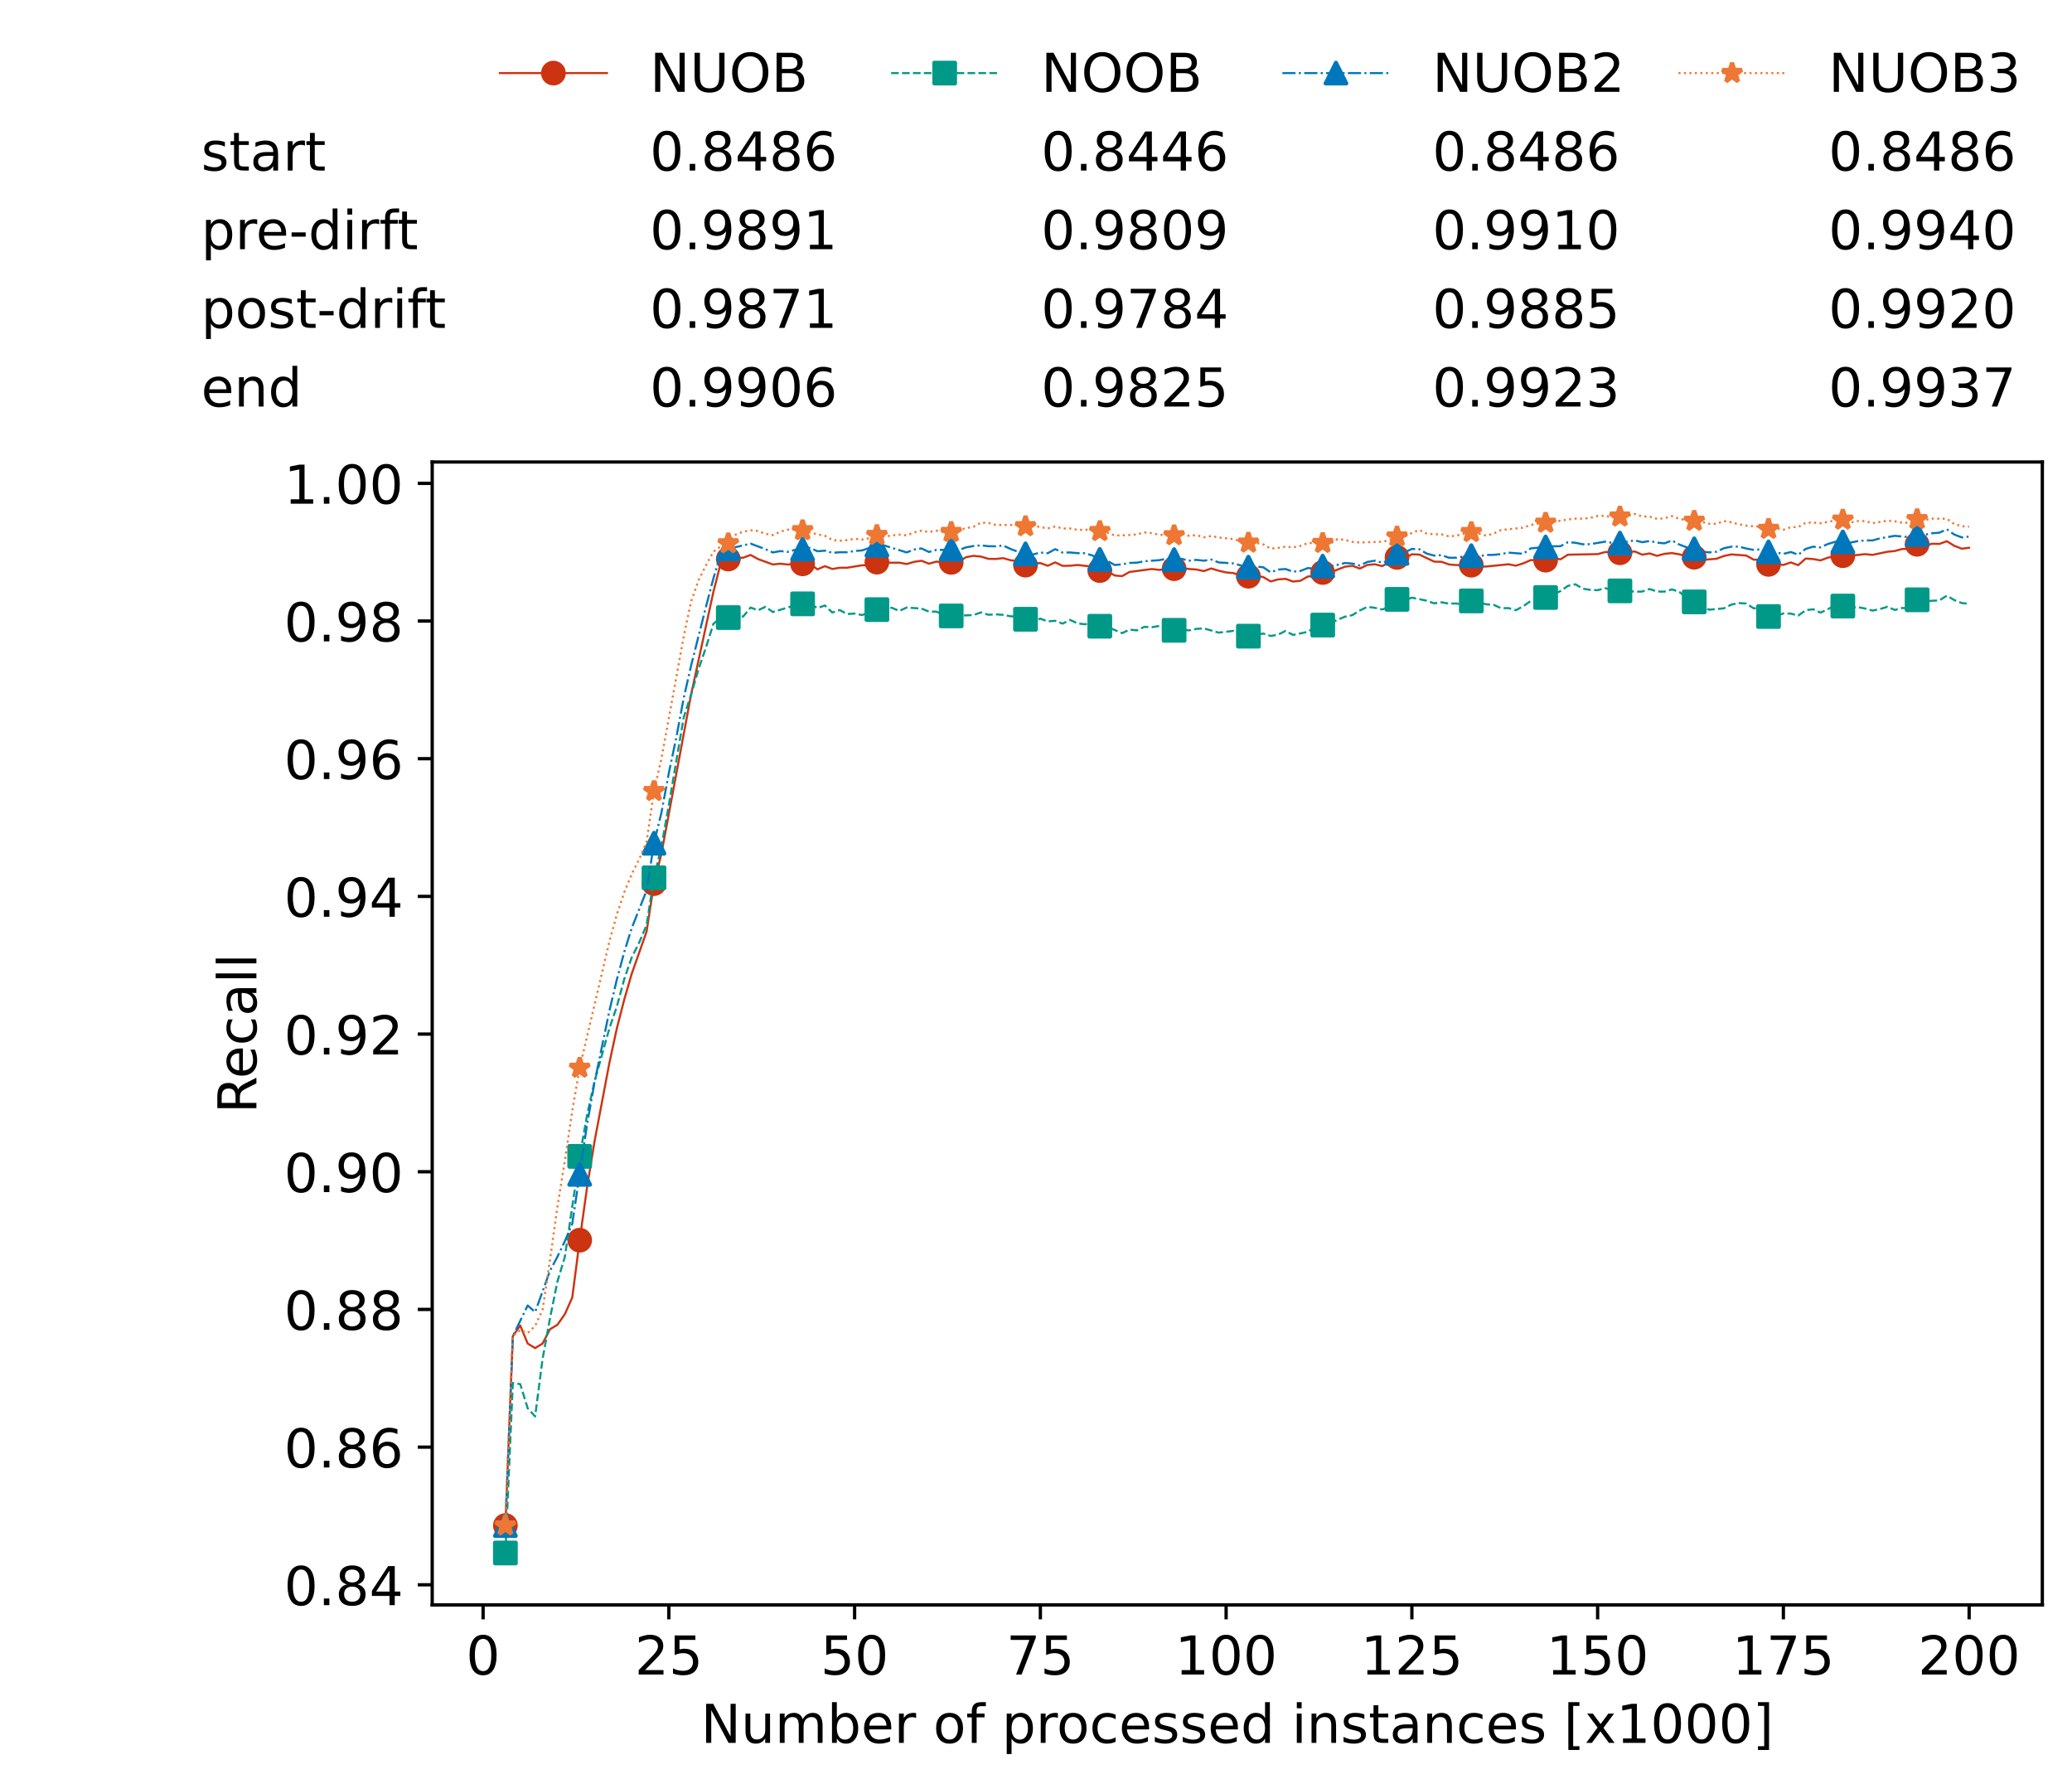 <?xml version="1.0" encoding="utf-8" standalone="no"?>
<!DOCTYPE svg PUBLIC "-//W3C//DTD SVG 1.1//EN"
  "http://www.w3.org/Graphics/SVG/1.1/DTD/svg11.dtd">
<!-- Created with matplotlib (https://matplotlib.org/) -->
<svg height="432.615pt" version="1.1" viewBox="0 0 502.65 432.615" width="502.65pt" xmlns="http://www.w3.org/2000/svg" xmlns:xlink="http://www.w3.org/1999/xlink">
 <defs>
  <style type="text/css">*{stroke-linecap:butt;stroke-linejoin:round;}</style>
 </defs>
 <g id="figure_1">
  <g id="patch_1">
   <path d="M 0 432.615 
L 502.65 432.615 
L 502.65 0 
L 0 0 
z
" style="fill:#ffffff;"/>
  </g>
  <g id="axes_1">
   <g id="patch_2">
    <path d="M 104.85 389.252 
L 495.45 389.252 
L 495.45 112.052 
L 104.85 112.052 
z
" style="fill:#ffffff;"/>
   </g>
   <g id="matplotlib.axis_1">
    <g id="xtick_1">
     <g id="line2d_1">
      <defs>
       <path d="M 0 0 
L 0 3.5 
" id="me340ac7ad1" style="stroke:#000000;stroke-width:0.8;"/>
      </defs>
      <g>
       <use style="stroke:#000000;stroke-width:0.8;" x="117.197" xlink:href="#me340ac7ad1" y="389.252"/>
      </g>
     </g>
     <g id="text_1">
      <!-- 0 -->
      <g transform="translate(113.061 406.13)scale(0.13 -0.13)">
       <defs>
        <path d="M 31.781 66.406 
Q 24.172 66.406 20.328 58.906 
Q 16.5 51.422 16.5 36.375 
Q 16.5 21.391 20.328 13.891 
Q 24.172 6.391 31.781 6.391 
Q 39.453 6.391 43.281 13.891 
Q 47.125 21.391 47.125 36.375 
Q 47.125 51.422 43.281 58.906 
Q 39.453 66.406 31.781 66.406 
z
M 31.781 74.219 
Q 44.047 74.219 50.516 64.516 
Q 56.984 54.828 56.984 36.375 
Q 56.984 17.969 50.516 8.266 
Q 44.047 -1.422 31.781 -1.422 
Q 19.531 -1.422 13.062 8.266 
Q 6.594 17.969 6.594 36.375 
Q 6.594 54.828 13.062 64.516 
Q 19.531 74.219 31.781 74.219 
z
" id="DejaVuSans-48"/>
       </defs>
       <use xlink:href="#DejaVuSans-48"/>
      </g>
     </g>
    </g>
    <g id="xtick_2">
     <g id="line2d_2">
      <g>
       <use style="stroke:#000000;stroke-width:0.8;" x="162.259" xlink:href="#me340ac7ad1" y="389.252"/>
      </g>
     </g>
     <g id="text_2">
      <!-- 25 -->
      <g transform="translate(153.988 406.13)scale(0.13 -0.13)">
       <defs>
        <path d="M 19.188 8.297 
L 53.609 8.297 
L 53.609 0 
L 7.328 0 
L 7.328 8.297 
Q 12.938 14.109 22.625 23.891 
Q 32.328 33.688 34.812 36.531 
Q 39.547 41.844 41.422 45.531 
Q 43.312 49.219 43.312 52.781 
Q 43.312 58.594 39.234 62.25 
Q 35.156 65.922 28.609 65.922 
Q 23.969 65.922 18.812 64.312 
Q 13.672 62.703 7.812 59.422 
L 7.812 69.391 
Q 13.766 71.781 18.938 73 
Q 24.125 74.219 28.422 74.219 
Q 39.75 74.219 46.484 68.547 
Q 53.219 62.891 53.219 53.422 
Q 53.219 48.922 51.531 44.891 
Q 49.859 40.875 45.406 35.406 
Q 44.188 33.984 37.641 27.219 
Q 31.109 20.453 19.188 8.297 
z
" id="DejaVuSans-50"/>
        <path d="M 10.797 72.906 
L 49.516 72.906 
L 49.516 64.594 
L 19.828 64.594 
L 19.828 46.734 
Q 21.969 47.469 24.109 47.828 
Q 26.266 48.188 28.422 48.188 
Q 40.625 48.188 47.75 41.5 
Q 54.891 34.812 54.891 23.391 
Q 54.891 11.625 47.562 5.094 
Q 40.234 -1.422 26.906 -1.422 
Q 22.312 -1.422 17.547 -0.641 
Q 12.797 0.141 7.719 1.703 
L 7.719 11.625 
Q 12.109 9.234 16.797 8.062 
Q 21.484 6.891 26.703 6.891 
Q 35.156 6.891 40.078 11.328 
Q 45.016 15.766 45.016 23.391 
Q 45.016 31 40.078 35.438 
Q 35.156 39.891 26.703 39.891 
Q 22.75 39.891 18.812 39.016 
Q 14.891 38.141 10.797 36.281 
z
" id="DejaVuSans-53"/>
       </defs>
       <use xlink:href="#DejaVuSans-50"/>
       <use x="63.623" xlink:href="#DejaVuSans-53"/>
      </g>
     </g>
    </g>
    <g id="xtick_3">
     <g id="line2d_3">
      <g>
       <use style="stroke:#000000;stroke-width:0.8;" x="207.322" xlink:href="#me340ac7ad1" y="389.252"/>
      </g>
     </g>
     <g id="text_3">
      <!-- 50 -->
      <g transform="translate(199.05 406.13)scale(0.13 -0.13)">
       <use xlink:href="#DejaVuSans-53"/>
       <use x="63.623" xlink:href="#DejaVuSans-48"/>
      </g>
     </g>
    </g>
    <g id="xtick_4">
     <g id="line2d_4">
      <g>
       <use style="stroke:#000000;stroke-width:0.8;" x="252.384" xlink:href="#me340ac7ad1" y="389.252"/>
      </g>
     </g>
     <g id="text_4">
      <!-- 75 -->
      <g transform="translate(244.113 406.13)scale(0.13 -0.13)">
       <defs>
        <path d="M 8.203 72.906 
L 55.078 72.906 
L 55.078 68.703 
L 28.609 0 
L 18.312 0 
L 43.219 64.594 
L 8.203 64.594 
z
" id="DejaVuSans-55"/>
       </defs>
       <use xlink:href="#DejaVuSans-55"/>
       <use x="63.623" xlink:href="#DejaVuSans-53"/>
      </g>
     </g>
    </g>
    <g id="xtick_5">
     <g id="line2d_5">
      <g>
       <use style="stroke:#000000;stroke-width:0.8;" x="297.446" xlink:href="#me340ac7ad1" y="389.252"/>
      </g>
     </g>
     <g id="text_5">
      <!-- 100 -->
      <g transform="translate(285.039 406.13)scale(0.13 -0.13)">
       <defs>
        <path d="M 12.406 8.297 
L 28.516 8.297 
L 28.516 63.922 
L 10.984 60.406 
L 10.984 69.391 
L 28.422 72.906 
L 38.281 72.906 
L 38.281 8.297 
L 54.391 8.297 
L 54.391 0 
L 12.406 0 
z
" id="DejaVuSans-49"/>
       </defs>
       <use xlink:href="#DejaVuSans-49"/>
       <use x="63.623" xlink:href="#DejaVuSans-48"/>
       <use x="127.246" xlink:href="#DejaVuSans-48"/>
      </g>
     </g>
    </g>
    <g id="xtick_6">
     <g id="line2d_6">
      <g>
       <use style="stroke:#000000;stroke-width:0.8;" x="342.509" xlink:href="#me340ac7ad1" y="389.252"/>
      </g>
     </g>
     <g id="text_6">
      <!-- 125 -->
      <g transform="translate(330.102 406.13)scale(0.13 -0.13)">
       <use xlink:href="#DejaVuSans-49"/>
       <use x="63.623" xlink:href="#DejaVuSans-50"/>
       <use x="127.246" xlink:href="#DejaVuSans-53"/>
      </g>
     </g>
    </g>
    <g id="xtick_7">
     <g id="line2d_7">
      <g>
       <use style="stroke:#000000;stroke-width:0.8;" x="387.571" xlink:href="#me340ac7ad1" y="389.252"/>
      </g>
     </g>
     <g id="text_7">
      <!-- 150 -->
      <g transform="translate(375.164 406.13)scale(0.13 -0.13)">
       <use xlink:href="#DejaVuSans-49"/>
       <use x="63.623" xlink:href="#DejaVuSans-53"/>
       <use x="127.246" xlink:href="#DejaVuSans-48"/>
      </g>
     </g>
    </g>
    <g id="xtick_8">
     <g id="line2d_8">
      <g>
       <use style="stroke:#000000;stroke-width:0.8;" x="432.633" xlink:href="#me340ac7ad1" y="389.252"/>
      </g>
     </g>
     <g id="text_8">
      <!-- 175 -->
      <g transform="translate(420.226 406.13)scale(0.13 -0.13)">
       <use xlink:href="#DejaVuSans-49"/>
       <use x="63.623" xlink:href="#DejaVuSans-55"/>
       <use x="127.246" xlink:href="#DejaVuSans-53"/>
      </g>
     </g>
    </g>
    <g id="xtick_9">
     <g id="line2d_9">
      <g>
       <use style="stroke:#000000;stroke-width:0.8;" x="477.695" xlink:href="#me340ac7ad1" y="389.252"/>
      </g>
     </g>
     <g id="text_9">
      <!-- 200 -->
      <g transform="translate(465.289 406.13)scale(0.13 -0.13)">
       <use xlink:href="#DejaVuSans-50"/>
       <use x="63.623" xlink:href="#DejaVuSans-48"/>
       <use x="127.246" xlink:href="#DejaVuSans-48"/>
      </g>
     </g>
    </g>
    <g id="text_10">
     <!-- Number of processed instances [x1000] -->
     <g transform="translate(170.025 422.711)scale(0.13 -0.13)">
      <defs>
       <path d="M 9.812 72.906 
L 23.094 72.906 
L 55.422 11.922 
L 55.422 72.906 
L 64.984 72.906 
L 64.984 0 
L 51.703 0 
L 19.391 60.984 
L 19.391 0 
L 9.812 0 
z
" id="DejaVuSans-78"/>
       <path d="M 8.5 21.578 
L 8.5 54.688 
L 17.484 54.688 
L 17.484 21.922 
Q 17.484 14.156 20.5 10.266 
Q 23.531 6.391 29.594 6.391 
Q 36.859 6.391 41.078 11.031 
Q 45.312 15.672 45.312 23.688 
L 45.312 54.688 
L 54.297 54.688 
L 54.297 0 
L 45.312 0 
L 45.312 8.406 
Q 42.047 3.422 37.719 1 
Q 33.406 -1.422 27.688 -1.422 
Q 18.266 -1.422 13.375 4.438 
Q 8.5 10.297 8.5 21.578 
z
M 31.109 56 
z
" id="DejaVuSans-117"/>
       <path d="M 52 44.188 
Q 55.375 50.25 60.062 53.125 
Q 64.75 56 71.094 56 
Q 79.641 56 84.281 50.016 
Q 88.922 44.047 88.922 33.016 
L 88.922 0 
L 79.891 0 
L 79.891 32.719 
Q 79.891 40.578 77.094 44.375 
Q 74.312 48.188 68.609 48.188 
Q 61.625 48.188 57.562 43.547 
Q 53.516 38.922 53.516 30.906 
L 53.516 0 
L 44.484 0 
L 44.484 32.719 
Q 44.484 40.625 41.703 44.406 
Q 38.922 48.188 33.109 48.188 
Q 26.219 48.188 22.156 43.531 
Q 18.109 38.875 18.109 30.906 
L 18.109 0 
L 9.078 0 
L 9.078 54.688 
L 18.109 54.688 
L 18.109 46.188 
Q 21.188 51.219 25.484 53.609 
Q 29.781 56 35.688 56 
Q 41.656 56 45.828 52.969 
Q 50 49.953 52 44.188 
z
" id="DejaVuSans-109"/>
       <path d="M 48.688 27.297 
Q 48.688 37.203 44.609 42.844 
Q 40.531 48.484 33.406 48.484 
Q 26.266 48.484 22.188 42.844 
Q 18.109 37.203 18.109 27.297 
Q 18.109 17.391 22.188 11.75 
Q 26.266 6.109 33.406 6.109 
Q 40.531 6.109 44.609 11.75 
Q 48.688 17.391 48.688 27.297 
z
M 18.109 46.391 
Q 20.953 51.266 25.266 53.625 
Q 29.594 56 35.594 56 
Q 45.562 56 51.781 48.094 
Q 58.016 40.188 58.016 27.297 
Q 58.016 14.406 51.781 6.484 
Q 45.562 -1.422 35.594 -1.422 
Q 29.594 -1.422 25.266 0.953 
Q 20.953 3.328 18.109 8.203 
L 18.109 0 
L 9.078 0 
L 9.078 75.984 
L 18.109 75.984 
z
" id="DejaVuSans-98"/>
       <path d="M 56.203 29.594 
L 56.203 25.203 
L 14.891 25.203 
Q 15.484 15.922 20.484 11.062 
Q 25.484 6.203 34.422 6.203 
Q 39.594 6.203 44.453 7.469 
Q 49.312 8.734 54.109 11.281 
L 54.109 2.781 
Q 49.266 0.734 44.188 -0.344 
Q 39.109 -1.422 33.891 -1.422 
Q 20.797 -1.422 13.156 6.188 
Q 5.516 13.812 5.516 26.812 
Q 5.516 40.234 12.766 48.109 
Q 20.016 56 32.328 56 
Q 43.359 56 49.781 48.891 
Q 56.203 41.797 56.203 29.594 
z
M 47.219 32.234 
Q 47.125 39.594 43.094 43.984 
Q 39.062 48.391 32.422 48.391 
Q 24.906 48.391 20.391 44.141 
Q 15.875 39.891 15.188 32.172 
z
" id="DejaVuSans-101"/>
       <path d="M 41.109 46.297 
Q 39.594 47.172 37.812 47.578 
Q 36.031 48 33.891 48 
Q 26.266 48 22.188 43.047 
Q 18.109 38.094 18.109 28.812 
L 18.109 0 
L 9.078 0 
L 9.078 54.688 
L 18.109 54.688 
L 18.109 46.188 
Q 20.953 51.172 25.484 53.578 
Q 30.031 56 36.531 56 
Q 37.453 56 38.578 55.875 
Q 39.703 55.766 41.062 55.516 
z
" id="DejaVuSans-114"/>
       <path id="DejaVuSans-32"/>
       <path d="M 30.609 48.391 
Q 23.391 48.391 19.188 42.75 
Q 14.984 37.109 14.984 27.297 
Q 14.984 17.484 19.156 11.844 
Q 23.344 6.203 30.609 6.203 
Q 37.797 6.203 41.984 11.859 
Q 46.188 17.531 46.188 27.297 
Q 46.188 37.016 41.984 42.703 
Q 37.797 48.391 30.609 48.391 
z
M 30.609 56 
Q 42.328 56 49.016 48.375 
Q 55.719 40.766 55.719 27.297 
Q 55.719 13.875 49.016 6.219 
Q 42.328 -1.422 30.609 -1.422 
Q 18.844 -1.422 12.172 6.219 
Q 5.516 13.875 5.516 27.297 
Q 5.516 40.766 12.172 48.375 
Q 18.844 56 30.609 56 
z
" id="DejaVuSans-111"/>
       <path d="M 37.109 75.984 
L 37.109 68.5 
L 28.516 68.5 
Q 23.688 68.5 21.797 66.547 
Q 19.922 64.594 19.922 59.516 
L 19.922 54.688 
L 34.719 54.688 
L 34.719 47.703 
L 19.922 47.703 
L 19.922 0 
L 10.891 0 
L 10.891 47.703 
L 2.297 47.703 
L 2.297 54.688 
L 10.891 54.688 
L 10.891 58.5 
Q 10.891 67.625 15.141 71.797 
Q 19.391 75.984 28.609 75.984 
z
" id="DejaVuSans-102"/>
       <path d="M 18.109 8.203 
L 18.109 -20.797 
L 9.078 -20.797 
L 9.078 54.688 
L 18.109 54.688 
L 18.109 46.391 
Q 20.953 51.266 25.266 53.625 
Q 29.594 56 35.594 56 
Q 45.562 56 51.781 48.094 
Q 58.016 40.188 58.016 27.297 
Q 58.016 14.406 51.781 6.484 
Q 45.562 -1.422 35.594 -1.422 
Q 29.594 -1.422 25.266 0.953 
Q 20.953 3.328 18.109 8.203 
z
M 48.688 27.297 
Q 48.688 37.203 44.609 42.844 
Q 40.531 48.484 33.406 48.484 
Q 26.266 48.484 22.188 42.844 
Q 18.109 37.203 18.109 27.297 
Q 18.109 17.391 22.188 11.75 
Q 26.266 6.109 33.406 6.109 
Q 40.531 6.109 44.609 11.75 
Q 48.688 17.391 48.688 27.297 
z
" id="DejaVuSans-112"/>
       <path d="M 48.781 52.594 
L 48.781 44.188 
Q 44.969 46.297 41.141 47.344 
Q 37.312 48.391 33.406 48.391 
Q 24.656 48.391 19.812 42.844 
Q 14.984 37.312 14.984 27.297 
Q 14.984 17.281 19.812 11.734 
Q 24.656 6.203 33.406 6.203 
Q 37.312 6.203 41.141 7.25 
Q 44.969 8.297 48.781 10.406 
L 48.781 2.094 
Q 45.016 0.344 40.984 -0.531 
Q 36.969 -1.422 32.422 -1.422 
Q 20.062 -1.422 12.781 6.344 
Q 5.516 14.109 5.516 27.297 
Q 5.516 40.672 12.859 48.328 
Q 20.219 56 33.016 56 
Q 37.156 56 41.109 55.141 
Q 45.062 54.297 48.781 52.594 
z
" id="DejaVuSans-99"/>
       <path d="M 44.281 53.078 
L 44.281 44.578 
Q 40.484 46.531 36.375 47.5 
Q 32.281 48.484 27.875 48.484 
Q 21.188 48.484 17.844 46.438 
Q 14.5 44.391 14.5 40.281 
Q 14.5 37.156 16.891 35.375 
Q 19.281 33.594 26.516 31.984 
L 29.594 31.297 
Q 39.156 29.25 43.188 25.516 
Q 47.219 21.781 47.219 15.094 
Q 47.219 7.469 41.188 3.016 
Q 35.156 -1.422 24.609 -1.422 
Q 20.219 -1.422 15.453 -0.562 
Q 10.688 0.297 5.422 2 
L 5.422 11.281 
Q 10.406 8.688 15.234 7.391 
Q 20.062 6.109 24.812 6.109 
Q 31.156 6.109 34.562 8.281 
Q 37.984 10.453 37.984 14.406 
Q 37.984 18.062 35.516 20.016 
Q 33.062 21.969 24.703 23.781 
L 21.578 24.516 
Q 13.234 26.266 9.516 29.906 
Q 5.812 33.547 5.812 39.891 
Q 5.812 47.609 11.281 51.797 
Q 16.75 56 26.812 56 
Q 31.781 56 36.172 55.266 
Q 40.578 54.547 44.281 53.078 
z
" id="DejaVuSans-115"/>
       <path d="M 45.406 46.391 
L 45.406 75.984 
L 54.391 75.984 
L 54.391 0 
L 45.406 0 
L 45.406 8.203 
Q 42.578 3.328 38.25 0.953 
Q 33.938 -1.422 27.875 -1.422 
Q 17.969 -1.422 11.734 6.484 
Q 5.516 14.406 5.516 27.297 
Q 5.516 40.188 11.734 48.094 
Q 17.969 56 27.875 56 
Q 33.938 56 38.25 53.625 
Q 42.578 51.266 45.406 46.391 
z
M 14.797 27.297 
Q 14.797 17.391 18.875 11.75 
Q 22.953 6.109 30.078 6.109 
Q 37.203 6.109 41.297 11.75 
Q 45.406 17.391 45.406 27.297 
Q 45.406 37.203 41.297 42.844 
Q 37.203 48.484 30.078 48.484 
Q 22.953 48.484 18.875 42.844 
Q 14.797 37.203 14.797 27.297 
z
" id="DejaVuSans-100"/>
       <path d="M 9.422 54.688 
L 18.406 54.688 
L 18.406 0 
L 9.422 0 
z
M 9.422 75.984 
L 18.406 75.984 
L 18.406 64.594 
L 9.422 64.594 
z
" id="DejaVuSans-105"/>
       <path d="M 54.891 33.016 
L 54.891 0 
L 45.906 0 
L 45.906 32.719 
Q 45.906 40.484 42.875 44.328 
Q 39.844 48.188 33.797 48.188 
Q 26.516 48.188 22.312 43.547 
Q 18.109 38.922 18.109 30.906 
L 18.109 0 
L 9.078 0 
L 9.078 54.688 
L 18.109 54.688 
L 18.109 46.188 
Q 21.344 51.125 25.703 53.562 
Q 30.078 56 35.797 56 
Q 45.219 56 50.047 50.172 
Q 54.891 44.344 54.891 33.016 
z
" id="DejaVuSans-110"/>
       <path d="M 18.312 70.219 
L 18.312 54.688 
L 36.812 54.688 
L 36.812 47.703 
L 18.312 47.703 
L 18.312 18.016 
Q 18.312 11.328 20.141 9.422 
Q 21.969 7.516 27.594 7.516 
L 36.812 7.516 
L 36.812 0 
L 27.594 0 
Q 17.188 0 13.234 3.875 
Q 9.281 7.766 9.281 18.016 
L 9.281 47.703 
L 2.688 47.703 
L 2.688 54.688 
L 9.281 54.688 
L 9.281 70.219 
z
" id="DejaVuSans-116"/>
       <path d="M 34.281 27.484 
Q 23.391 27.484 19.188 25 
Q 14.984 22.516 14.984 16.5 
Q 14.984 11.719 18.141 8.906 
Q 21.297 6.109 26.703 6.109 
Q 34.188 6.109 38.703 11.406 
Q 43.219 16.703 43.219 25.484 
L 43.219 27.484 
z
M 52.203 31.203 
L 52.203 0 
L 43.219 0 
L 43.219 8.297 
Q 40.141 3.328 35.547 0.953 
Q 30.953 -1.422 24.312 -1.422 
Q 15.922 -1.422 10.953 3.297 
Q 6 8.016 6 15.922 
Q 6 25.141 12.172 29.828 
Q 18.359 34.516 30.609 34.516 
L 43.219 34.516 
L 43.219 35.406 
Q 43.219 41.609 39.141 45 
Q 35.062 48.391 27.688 48.391 
Q 23 48.391 18.547 47.266 
Q 14.109 46.141 10.016 43.891 
L 10.016 52.203 
Q 14.938 54.109 19.578 55.047 
Q 24.219 56 28.609 56 
Q 40.484 56 46.344 49.844 
Q 52.203 43.703 52.203 31.203 
z
" id="DejaVuSans-97"/>
       <path d="M 8.594 75.984 
L 29.297 75.984 
L 29.297 69 
L 17.578 69 
L 17.578 -6.203 
L 29.297 -6.203 
L 29.297 -13.188 
L 8.594 -13.188 
z
" id="DejaVuSans-91"/>
       <path d="M 54.891 54.688 
L 35.109 28.078 
L 55.906 0 
L 45.312 0 
L 29.391 21.484 
L 13.484 0 
L 2.875 0 
L 24.125 28.609 
L 4.688 54.688 
L 15.281 54.688 
L 29.781 35.203 
L 44.281 54.688 
z
" id="DejaVuSans-120"/>
       <path d="M 30.422 75.984 
L 30.422 -13.188 
L 9.719 -13.188 
L 9.719 -6.203 
L 21.391 -6.203 
L 21.391 69 
L 9.719 69 
L 9.719 75.984 
z
" id="DejaVuSans-93"/>
      </defs>
      <use xlink:href="#DejaVuSans-78"/>
      <use x="74.805" xlink:href="#DejaVuSans-117"/>
      <use x="138.184" xlink:href="#DejaVuSans-109"/>
      <use x="235.596" xlink:href="#DejaVuSans-98"/>
      <use x="299.072" xlink:href="#DejaVuSans-101"/>
      <use x="360.596" xlink:href="#DejaVuSans-114"/>
      <use x="401.709" xlink:href="#DejaVuSans-32"/>
      <use x="433.496" xlink:href="#DejaVuSans-111"/>
      <use x="494.678" xlink:href="#DejaVuSans-102"/>
      <use x="529.883" xlink:href="#DejaVuSans-32"/>
      <use x="561.67" xlink:href="#DejaVuSans-112"/>
      <use x="625.146" xlink:href="#DejaVuSans-114"/>
      <use x="664.01" xlink:href="#DejaVuSans-111"/>
      <use x="725.191" xlink:href="#DejaVuSans-99"/>
      <use x="780.172" xlink:href="#DejaVuSans-101"/>
      <use x="841.695" xlink:href="#DejaVuSans-115"/>
      <use x="893.795" xlink:href="#DejaVuSans-115"/>
      <use x="945.895" xlink:href="#DejaVuSans-101"/>
      <use x="1007.418" xlink:href="#DejaVuSans-100"/>
      <use x="1070.895" xlink:href="#DejaVuSans-32"/>
      <use x="1102.682" xlink:href="#DejaVuSans-105"/>
      <use x="1130.465" xlink:href="#DejaVuSans-110"/>
      <use x="1193.844" xlink:href="#DejaVuSans-115"/>
      <use x="1245.943" xlink:href="#DejaVuSans-116"/>
      <use x="1285.152" xlink:href="#DejaVuSans-97"/>
      <use x="1346.432" xlink:href="#DejaVuSans-110"/>
      <use x="1409.811" xlink:href="#DejaVuSans-99"/>
      <use x="1464.791" xlink:href="#DejaVuSans-101"/>
      <use x="1526.314" xlink:href="#DejaVuSans-115"/>
      <use x="1578.414" xlink:href="#DejaVuSans-32"/>
      <use x="1610.201" xlink:href="#DejaVuSans-91"/>
      <use x="1649.215" xlink:href="#DejaVuSans-120"/>
      <use x="1708.395" xlink:href="#DejaVuSans-49"/>
      <use x="1772.018" xlink:href="#DejaVuSans-48"/>
      <use x="1835.641" xlink:href="#DejaVuSans-48"/>
      <use x="1899.264" xlink:href="#DejaVuSans-48"/>
      <use x="1962.887" xlink:href="#DejaVuSans-93"/>
     </g>
    </g>
   </g>
   <g id="matplotlib.axis_2">
    <g id="ytick_1">
     <g id="line2d_10">
      <defs>
       <path d="M 0 0 
L -3.5 0 
" id="md967518a90" style="stroke:#000000;stroke-width:0.8;"/>
      </defs>
      <g>
       <use style="stroke:#000000;stroke-width:0.8;" x="104.85" xlink:href="#md967518a90" y="384.368"/>
      </g>
     </g>
     <g id="text_11">
      <!-- 0.84 -->
      <g transform="translate(68.905 389.307)scale(0.13 -0.13)">
       <defs>
        <path d="M 10.688 12.406 
L 21 12.406 
L 21 0 
L 10.688 0 
z
" id="DejaVuSans-46"/>
        <path d="M 31.781 34.625 
Q 24.75 34.625 20.719 30.859 
Q 16.703 27.094 16.703 20.516 
Q 16.703 13.922 20.719 10.156 
Q 24.75 6.391 31.781 6.391 
Q 38.812 6.391 42.859 10.172 
Q 46.922 13.969 46.922 20.516 
Q 46.922 27.094 42.891 30.859 
Q 38.875 34.625 31.781 34.625 
z
M 21.922 38.812 
Q 15.578 40.375 12.031 44.719 
Q 8.5 49.078 8.5 55.328 
Q 8.5 64.062 14.719 69.141 
Q 20.953 74.219 31.781 74.219 
Q 42.672 74.219 48.875 69.141 
Q 55.078 64.062 55.078 55.328 
Q 55.078 49.078 51.531 44.719 
Q 48 40.375 41.703 38.812 
Q 48.828 37.156 52.797 32.312 
Q 56.781 27.484 56.781 20.516 
Q 56.781 9.906 50.312 4.234 
Q 43.844 -1.422 31.781 -1.422 
Q 19.734 -1.422 13.25 4.234 
Q 6.781 9.906 6.781 20.516 
Q 6.781 27.484 10.781 32.312 
Q 14.797 37.156 21.922 38.812 
z
M 18.312 54.391 
Q 18.312 48.734 21.844 45.562 
Q 25.391 42.391 31.781 42.391 
Q 38.141 42.391 41.719 45.562 
Q 45.312 48.734 45.312 54.391 
Q 45.312 60.062 41.719 63.234 
Q 38.141 66.406 31.781 66.406 
Q 25.391 66.406 21.844 63.234 
Q 18.312 60.062 18.312 54.391 
z
" id="DejaVuSans-56"/>
        <path d="M 37.797 64.312 
L 12.891 25.391 
L 37.797 25.391 
z
M 35.203 72.906 
L 47.609 72.906 
L 47.609 25.391 
L 58.016 25.391 
L 58.016 17.188 
L 47.609 17.188 
L 47.609 0 
L 37.797 0 
L 37.797 17.188 
L 4.891 17.188 
L 4.891 26.703 
z
" id="DejaVuSans-52"/>
       </defs>
       <use xlink:href="#DejaVuSans-48"/>
       <use x="63.623" xlink:href="#DejaVuSans-46"/>
       <use x="95.41" xlink:href="#DejaVuSans-56"/>
       <use x="159.033" xlink:href="#DejaVuSans-52"/>
      </g>
     </g>
    </g>
    <g id="ytick_2">
     <g id="line2d_11">
      <g>
       <use style="stroke:#000000;stroke-width:0.8;" x="104.85" xlink:href="#md967518a90" y="350.976"/>
      </g>
     </g>
     <g id="text_12">
      <!-- 0.86 -->
      <g transform="translate(68.905 355.914)scale(0.13 -0.13)">
       <defs>
        <path d="M 33.016 40.375 
Q 26.375 40.375 22.484 35.828 
Q 18.609 31.297 18.609 23.391 
Q 18.609 15.531 22.484 10.953 
Q 26.375 6.391 33.016 6.391 
Q 39.656 6.391 43.531 10.953 
Q 47.406 15.531 47.406 23.391 
Q 47.406 31.297 43.531 35.828 
Q 39.656 40.375 33.016 40.375 
z
M 52.594 71.297 
L 52.594 62.312 
Q 48.875 64.062 45.094 64.984 
Q 41.312 65.922 37.594 65.922 
Q 27.828 65.922 22.672 59.328 
Q 17.531 52.734 16.797 39.406 
Q 19.672 43.656 24.016 45.922 
Q 28.375 48.188 33.594 48.188 
Q 44.578 48.188 50.953 41.516 
Q 57.328 34.859 57.328 23.391 
Q 57.328 12.156 50.688 5.359 
Q 44.047 -1.422 33.016 -1.422 
Q 20.359 -1.422 13.672 8.266 
Q 6.984 17.969 6.984 36.375 
Q 6.984 53.656 15.188 63.938 
Q 23.391 74.219 37.203 74.219 
Q 40.922 74.219 44.703 73.484 
Q 48.484 72.75 52.594 71.297 
z
" id="DejaVuSans-54"/>
       </defs>
       <use xlink:href="#DejaVuSans-48"/>
       <use x="63.623" xlink:href="#DejaVuSans-46"/>
       <use x="95.41" xlink:href="#DejaVuSans-56"/>
       <use x="159.033" xlink:href="#DejaVuSans-54"/>
      </g>
     </g>
    </g>
    <g id="ytick_3">
     <g id="line2d_12">
      <g>
       <use style="stroke:#000000;stroke-width:0.8;" x="104.85" xlink:href="#md967518a90" y="317.583"/>
      </g>
     </g>
     <g id="text_13">
      <!-- 0.88 -->
      <g transform="translate(68.905 322.522)scale(0.13 -0.13)">
       <use xlink:href="#DejaVuSans-48"/>
       <use x="63.623" xlink:href="#DejaVuSans-46"/>
       <use x="95.41" xlink:href="#DejaVuSans-56"/>
       <use x="159.033" xlink:href="#DejaVuSans-56"/>
      </g>
     </g>
    </g>
    <g id="ytick_4">
     <g id="line2d_13">
      <g>
       <use style="stroke:#000000;stroke-width:0.8;" x="104.85" xlink:href="#md967518a90" y="284.191"/>
      </g>
     </g>
     <g id="text_14">
      <!-- 0.90 -->
      <g transform="translate(68.905 289.129)scale(0.13 -0.13)">
       <defs>
        <path d="M 10.984 1.516 
L 10.984 10.5 
Q 14.703 8.734 18.5 7.812 
Q 22.312 6.891 25.984 6.891 
Q 35.75 6.891 40.891 13.453 
Q 46.047 20.016 46.781 33.406 
Q 43.953 29.203 39.594 26.953 
Q 35.25 24.703 29.984 24.703 
Q 19.047 24.703 12.672 31.312 
Q 6.297 37.938 6.297 49.422 
Q 6.297 60.641 12.938 67.422 
Q 19.578 74.219 30.609 74.219 
Q 43.266 74.219 49.922 64.516 
Q 56.594 54.828 56.594 36.375 
Q 56.594 19.141 48.406 8.859 
Q 40.234 -1.422 26.422 -1.422 
Q 22.703 -1.422 18.891 -0.688 
Q 15.094 0.047 10.984 1.516 
z
M 30.609 32.422 
Q 37.25 32.422 41.125 36.953 
Q 45.016 41.5 45.016 49.422 
Q 45.016 57.281 41.125 61.844 
Q 37.25 66.406 30.609 66.406 
Q 23.969 66.406 20.094 61.844 
Q 16.219 57.281 16.219 49.422 
Q 16.219 41.5 20.094 36.953 
Q 23.969 32.422 30.609 32.422 
z
" id="DejaVuSans-57"/>
       </defs>
       <use xlink:href="#DejaVuSans-48"/>
       <use x="63.623" xlink:href="#DejaVuSans-46"/>
       <use x="95.41" xlink:href="#DejaVuSans-57"/>
       <use x="159.033" xlink:href="#DejaVuSans-48"/>
      </g>
     </g>
    </g>
    <g id="ytick_5">
     <g id="line2d_14">
      <g>
       <use style="stroke:#000000;stroke-width:0.8;" x="104.85" xlink:href="#md967518a90" y="250.798"/>
      </g>
     </g>
     <g id="text_15">
      <!-- 0.92 -->
      <g transform="translate(68.905 255.737)scale(0.13 -0.13)">
       <use xlink:href="#DejaVuSans-48"/>
       <use x="63.623" xlink:href="#DejaVuSans-46"/>
       <use x="95.41" xlink:href="#DejaVuSans-57"/>
       <use x="159.033" xlink:href="#DejaVuSans-50"/>
      </g>
     </g>
    </g>
    <g id="ytick_6">
     <g id="line2d_15">
      <g>
       <use style="stroke:#000000;stroke-width:0.8;" x="104.85" xlink:href="#md967518a90" y="217.406"/>
      </g>
     </g>
     <g id="text_16">
      <!-- 0.94 -->
      <g transform="translate(68.905 222.344)scale(0.13 -0.13)">
       <use xlink:href="#DejaVuSans-48"/>
       <use x="63.623" xlink:href="#DejaVuSans-46"/>
       <use x="95.41" xlink:href="#DejaVuSans-57"/>
       <use x="159.033" xlink:href="#DejaVuSans-52"/>
      </g>
     </g>
    </g>
    <g id="ytick_7">
     <g id="line2d_16">
      <g>
       <use style="stroke:#000000;stroke-width:0.8;" x="104.85" xlink:href="#md967518a90" y="184.013"/>
      </g>
     </g>
     <g id="text_17">
      <!-- 0.96 -->
      <g transform="translate(68.905 188.952)scale(0.13 -0.13)">
       <use xlink:href="#DejaVuSans-48"/>
       <use x="63.623" xlink:href="#DejaVuSans-46"/>
       <use x="95.41" xlink:href="#DejaVuSans-57"/>
       <use x="159.033" xlink:href="#DejaVuSans-54"/>
      </g>
     </g>
    </g>
    <g id="ytick_8">
     <g id="line2d_17">
      <g>
       <use style="stroke:#000000;stroke-width:0.8;" x="104.85" xlink:href="#md967518a90" y="150.621"/>
      </g>
     </g>
     <g id="text_18">
      <!-- 0.98 -->
      <g transform="translate(68.905 155.559)scale(0.13 -0.13)">
       <use xlink:href="#DejaVuSans-48"/>
       <use x="63.623" xlink:href="#DejaVuSans-46"/>
       <use x="95.41" xlink:href="#DejaVuSans-57"/>
       <use x="159.033" xlink:href="#DejaVuSans-56"/>
      </g>
     </g>
    </g>
    <g id="ytick_9">
     <g id="line2d_18">
      <g>
       <use style="stroke:#000000;stroke-width:0.8;" x="104.85" xlink:href="#md967518a90" y="117.228"/>
      </g>
     </g>
     <g id="text_19">
      <!-- 1.00 -->
      <g transform="translate(68.905 122.167)scale(0.13 -0.13)">
       <use xlink:href="#DejaVuSans-49"/>
       <use x="63.623" xlink:href="#DejaVuSans-46"/>
       <use x="95.41" xlink:href="#DejaVuSans-48"/>
       <use x="159.033" xlink:href="#DejaVuSans-48"/>
      </g>
     </g>
    </g>
    <g id="text_20">
     <!-- Recall -->
     <g transform="translate(62.201 270.044)rotate(-90)scale(0.13 -0.13)">
      <defs>
       <path d="M 44.391 34.188 
Q 47.562 33.109 50.562 29.594 
Q 53.562 26.078 56.594 19.922 
L 66.609 0 
L 56 0 
L 46.688 18.703 
Q 43.062 26.031 39.672 28.422 
Q 36.281 30.812 30.422 30.812 
L 19.672 30.812 
L 19.672 0 
L 9.812 0 
L 9.812 72.906 
L 32.078 72.906 
Q 44.578 72.906 50.734 67.672 
Q 56.891 62.453 56.891 51.906 
Q 56.891 45.016 53.688 40.469 
Q 50.484 35.938 44.391 34.188 
z
M 19.672 64.797 
L 19.672 38.922 
L 32.078 38.922 
Q 39.203 38.922 42.844 42.219 
Q 46.484 45.516 46.484 51.906 
Q 46.484 58.297 42.844 61.547 
Q 39.203 64.797 32.078 64.797 
z
" id="DejaVuSans-82"/>
       <path d="M 9.422 75.984 
L 18.406 75.984 
L 18.406 0 
L 9.422 0 
z
" id="DejaVuSans-108"/>
      </defs>
      <use xlink:href="#DejaVuSans-82"/>
      <use x="64.982" xlink:href="#DejaVuSans-101"/>
      <use x="126.506" xlink:href="#DejaVuSans-99"/>
      <use x="181.486" xlink:href="#DejaVuSans-97"/>
      <use x="242.766" xlink:href="#DejaVuSans-108"/>
      <use x="270.549" xlink:href="#DejaVuSans-108"/>
     </g>
    </g>
   </g>
   <g id="line2d_19"/>
   <g id="line2d_20"/>
   <g id="line2d_21"/>
   <g id="line2d_22"/>
   <g id="line2d_23"/>
   <g id="line2d_24">
    <path clip-path="url(#pf1f0700123)" d="M 122.605 370 
L 124.407 324.039 
L 126.21 321.489 
L 128.012 325.854 
L 129.815 326.957 
L 131.617 325.86 
L 133.419 322.395 
L 135.222 321.302 
L 137.024 318.734 
L 138.827 314.688 
L 140.629 300.789 
L 142.432 287.85 
L 144.234 276.801 
L 147.839 257.765 
L 149.642 249.408 
L 151.444 242.406 
L 153.247 236.189 
L 156.852 225.952 
L 158.654 214.307 
L 160.457 207.049 
L 167.667 168.377 
L 173.074 143.517 
L 174.877 136.446 
L 176.679 135.584 
L 178.482 135.308 
L 180.284 135.263 
L 182.087 134.593 
L 183.889 135.593 
L 187.494 136.905 
L 189.297 136.72 
L 191.099 136.912 
L 192.902 136.754 
L 196.507 136.778 
L 198.309 138.092 
L 200.112 137.308 
L 201.914 137.999 
L 203.717 137.693 
L 205.519 137.688 
L 209.124 137.102 
L 210.927 137.083 
L 212.729 136.342 
L 216.334 136.483 
L 218.137 136.461 
L 219.939 136.794 
L 221.742 136.271 
L 223.544 136.002 
L 225.347 136.715 
L 227.149 136.21 
L 228.952 136.393 
L 230.754 136.395 
L 232.557 136.278 
L 234.359 135.132 
L 236.162 134.806 
L 237.964 134.991 
L 239.767 135.532 
L 241.569 135.562 
L 243.372 135.368 
L 245.174 135.882 
L 246.976 136.095 
L 248.779 137.064 
L 250.581 136.695 
L 252.384 136.563 
L 254.186 137.22 
L 255.989 136.398 
L 257.791 137.243 
L 259.594 137.203 
L 261.396 137.029 
L 265.001 137.432 
L 266.804 138.386 
L 268.606 138.538 
L 270.409 139.573 
L 272.211 139.73 
L 274.014 138.718 
L 279.421 138.007 
L 281.224 138.212 
L 286.631 137.732 
L 288.434 137.998 
L 290.236 138.124 
L 292.039 138.508 
L 293.841 137.869 
L 295.644 138.417 
L 297.446 138.835 
L 299.249 138.99 
L 301.051 139.688 
L 302.854 139.754 
L 304.656 139.586 
L 306.459 139.962 
L 308.261 141.023 
L 310.064 140.521 
L 311.866 140.391 
L 313.669 141.045 
L 315.471 140.857 
L 317.274 139.821 
L 319.076 139.66 
L 320.879 138.848 
L 322.681 138.853 
L 326.286 137.442 
L 328.089 137.233 
L 329.891 137.897 
L 331.694 137.02 
L 333.496 136.854 
L 335.299 137.294 
L 337.101 136.383 
L 338.904 135.188 
L 340.706 135.488 
L 342.509 134.437 
L 344.311 134.502 
L 347.916 136.207 
L 349.719 136.261 
L 351.521 136.903 
L 353.324 137.048 
L 356.928 137.077 
L 358.731 137.412 
L 360.533 137.405 
L 365.941 136.85 
L 367.743 137.195 
L 369.546 136.626 
L 371.348 135.845 
L 374.953 135.854 
L 376.756 135.365 
L 378.558 135.657 
L 380.361 134.531 
L 387.571 134.392 
L 389.373 133.902 
L 391.176 133.856 
L 392.978 134.07 
L 396.583 133.75 
L 398.386 134.527 
L 400.188 134.224 
L 401.991 134.81 
L 403.793 134.319 
L 405.596 134.139 
L 407.398 134.438 
L 409.201 134.959 
L 411.003 135.144 
L 412.806 135.809 
L 416.411 135.521 
L 418.213 134.842 
L 420.016 134.467 
L 423.621 134.736 
L 425.423 135.733 
L 427.226 135.762 
L 429.028 136.877 
L 430.831 136.822 
L 432.633 137.02 
L 434.436 136.404 
L 436.238 137.071 
L 438.041 135.464 
L 439.843 135.588 
L 441.646 135.913 
L 443.448 135.247 
L 445.251 134.888 
L 447.053 134.772 
L 448.856 134.781 
L 452.461 134.405 
L 454.263 134.572 
L 457.868 133.822 
L 459.671 133.635 
L 461.473 133.146 
L 463.276 133.128 
L 465.078 132.001 
L 466.881 132.424 
L 468.683 131.878 
L 470.485 131.912 
L 472.288 131.264 
L 474.09 132.378 
L 475.893 133.072 
L 477.695 132.856 
L 477.695 132.856 
" style="fill:none;stroke:#cc3311;stroke-linecap:square;stroke-width:0.5;"/>
    <defs>
     <path d="M 0 2.5 
C 0.663 2.5 1.299 2.237 1.768 1.768 
C 2.237 1.299 2.5 0.663 2.5 0 
C 2.5 -0.663 2.237 -1.299 1.768 -1.768 
C 1.299 -2.237 0.663 -2.5 0 -2.5 
C -0.663 -2.5 -1.299 -2.237 -1.768 -1.768 
C -2.237 -1.299 -2.5 -0.663 -2.5 0 
C -2.5 0.663 -2.237 1.299 -1.768 1.768 
C -1.299 2.237 -0.663 2.5 0 2.5 
z
" id="m987a9d73c3" style="stroke:#cc3311;"/>
    </defs>
    <g clip-path="url(#pf1f0700123)">
     <use style="fill:#cc3311;stroke:#cc3311;" x="122.605" xlink:href="#m987a9d73c3" y="370"/>
     <use style="fill:#cc3311;stroke:#cc3311;" x="140.629" xlink:href="#m987a9d73c3" y="300.789"/>
     <use style="fill:#cc3311;stroke:#cc3311;" x="158.654" xlink:href="#m987a9d73c3" y="214.307"/>
     <use style="fill:#cc3311;stroke:#cc3311;" x="176.679" xlink:href="#m987a9d73c3" y="135.584"/>
     <use style="fill:#cc3311;stroke:#cc3311;" x="194.704" xlink:href="#m987a9d73c3" y="136.746"/>
     <use style="fill:#cc3311;stroke:#cc3311;" x="212.729" xlink:href="#m987a9d73c3" y="136.342"/>
     <use style="fill:#cc3311;stroke:#cc3311;" x="230.754" xlink:href="#m987a9d73c3" y="136.395"/>
     <use style="fill:#cc3311;stroke:#cc3311;" x="248.779" xlink:href="#m987a9d73c3" y="137.064"/>
     <use style="fill:#cc3311;stroke:#cc3311;" x="266.804" xlink:href="#m987a9d73c3" y="138.386"/>
     <use style="fill:#cc3311;stroke:#cc3311;" x="284.829" xlink:href="#m987a9d73c3" y="137.918"/>
     <use style="fill:#cc3311;stroke:#cc3311;" x="302.854" xlink:href="#m987a9d73c3" y="139.754"/>
     <use style="fill:#cc3311;stroke:#cc3311;" x="320.879" xlink:href="#m987a9d73c3" y="138.848"/>
     <use style="fill:#cc3311;stroke:#cc3311;" x="338.904" xlink:href="#m987a9d73c3" y="135.188"/>
     <use style="fill:#cc3311;stroke:#cc3311;" x="356.928" xlink:href="#m987a9d73c3" y="137.077"/>
     <use style="fill:#cc3311;stroke:#cc3311;" x="374.953" xlink:href="#m987a9d73c3" y="135.854"/>
     <use style="fill:#cc3311;stroke:#cc3311;" x="392.978" xlink:href="#m987a9d73c3" y="134.07"/>
     <use style="fill:#cc3311;stroke:#cc3311;" x="411.003" xlink:href="#m987a9d73c3" y="135.144"/>
     <use style="fill:#cc3311;stroke:#cc3311;" x="429.028" xlink:href="#m987a9d73c3" y="136.877"/>
     <use style="fill:#cc3311;stroke:#cc3311;" x="447.053" xlink:href="#m987a9d73c3" y="134.772"/>
     <use style="fill:#cc3311;stroke:#cc3311;" x="465.078" xlink:href="#m987a9d73c3" y="132.001"/>
    </g>
   </g>
   <g id="line2d_25"/>
   <g id="line2d_26"/>
   <g id="line2d_27"/>
   <g id="line2d_28"/>
   <g id="line2d_29">
    <path clip-path="url(#pf1f0700123)" d="M 122.605 376.652 
L 124.407 335.408 
L 126.21 335.706 
L 128.012 341.556 
L 129.815 343.534 
L 131.617 329.622 
L 133.419 319.767 
L 135.222 310.818 
L 137.024 304.862 
L 140.629 280.463 
L 142.432 270.397 
L 144.234 262.248 
L 147.839 249.392 
L 149.642 244.12 
L 151.444 237.429 
L 153.247 232.226 
L 155.049 228.624 
L 156.852 224.377 
L 158.654 212.896 
L 160.457 205.305 
L 162.259 195.191 
L 165.864 173.978 
L 167.667 168.441 
L 169.469 162.253 
L 171.272 157.002 
L 173.074 151.277 
L 174.877 149.791 
L 176.679 149.783 
L 178.482 149.288 
L 180.284 149.536 
L 182.087 147.347 
L 183.889 148.02 
L 185.692 147.167 
L 187.494 148.439 
L 192.902 146.796 
L 194.704 146.456 
L 196.507 146.507 
L 198.309 147.479 
L 200.112 146.856 
L 201.914 148.557 
L 203.717 147.959 
L 205.519 148.93 
L 207.322 148.802 
L 209.124 149.174 
L 212.729 147.853 
L 216.334 147.395 
L 218.137 148.184 
L 219.939 147.352 
L 223.544 147.595 
L 225.347 148.328 
L 227.149 148.342 
L 228.952 149.047 
L 230.754 149.379 
L 236.162 149.176 
L 237.964 148.532 
L 239.767 149.102 
L 241.569 149.005 
L 243.372 149.118 
L 245.174 149.475 
L 246.976 149.527 
L 248.779 150.194 
L 250.581 150.68 
L 252.384 150.055 
L 254.186 150.714 
L 255.989 150.564 
L 257.791 151.247 
L 259.594 150.353 
L 261.396 151.193 
L 263.199 151.408 
L 265.001 150.942 
L 266.804 151.887 
L 268.606 152.025 
L 272.211 153.553 
L 274.014 152.709 
L 275.816 152.883 
L 277.619 152.026 
L 279.421 152.116 
L 281.224 151.819 
L 283.026 152.647 
L 284.829 152.868 
L 286.631 152.661 
L 288.434 152.899 
L 290.236 152.519 
L 292.039 152.405 
L 295.644 153.434 
L 299.249 153.005 
L 301.051 153.877 
L 302.854 154.294 
L 306.459 153.654 
L 308.261 154.246 
L 310.064 153.923 
L 311.866 153.016 
L 313.669 153.994 
L 317.274 153.236 
L 319.076 152.074 
L 320.879 151.601 
L 322.681 151.273 
L 324.484 150.297 
L 326.286 149.567 
L 328.089 149.184 
L 329.891 148.069 
L 331.694 147.184 
L 333.496 147.41 
L 335.299 147.817 
L 337.101 147.236 
L 338.904 145.366 
L 340.706 145.652 
L 342.509 144.948 
L 346.114 145.689 
L 347.916 146.334 
L 349.719 146.083 
L 351.521 146.395 
L 353.324 146.358 
L 355.126 146.739 
L 356.928 145.744 
L 358.731 146.076 
L 360.533 146.57 
L 362.336 146.691 
L 364.138 147.496 
L 365.941 147.482 
L 367.743 147.995 
L 369.546 147.016 
L 371.348 145.754 
L 373.151 145.227 
L 374.953 144.918 
L 378.558 143.368 
L 380.361 142.091 
L 382.163 141.705 
L 383.966 142.77 
L 385.768 143.061 
L 387.571 143.143 
L 389.373 142.653 
L 391.176 143.083 
L 392.978 143.308 
L 394.781 143.335 
L 396.583 143.506 
L 398.386 143.467 
L 400.188 142.859 
L 401.991 143.468 
L 403.793 143.484 
L 405.596 142.951 
L 407.398 143.573 
L 409.201 144.951 
L 412.806 146.975 
L 414.608 147.875 
L 418.213 147.542 
L 420.016 146.633 
L 421.818 146.26 
L 423.621 146.371 
L 425.423 147.541 
L 427.226 147.428 
L 429.028 149.527 
L 430.831 149.418 
L 432.633 148.783 
L 434.436 148.82 
L 436.238 149.306 
L 438.041 148.007 
L 439.843 147.765 
L 441.646 148.587 
L 443.448 147.75 
L 445.251 146.702 
L 448.856 147.333 
L 450.658 147.245 
L 452.461 147.585 
L 454.263 148.088 
L 456.066 147.716 
L 457.868 147.172 
L 459.671 147.934 
L 461.473 147.45 
L 463.276 147.587 
L 465.078 145.473 
L 466.881 145.792 
L 470.485 145.623 
L 472.288 144.465 
L 474.09 145.538 
L 475.893 146.258 
L 477.695 146.451 
L 477.695 146.451 
" style="fill:none;stroke:#009988;stroke-dasharray:1.85,0.8;stroke-dashoffset:0;stroke-width:0.5;"/>
    <defs>
     <path d="M -2.5 2.5 
L 2.5 2.5 
L 2.5 -2.5 
L -2.5 -2.5 
z
" id="m2f289b0cd7" style="stroke:#009988;stroke-linejoin:miter;"/>
    </defs>
    <g clip-path="url(#pf1f0700123)">
     <use style="fill:#009988;stroke:#009988;stroke-linejoin:miter;" x="122.605" xlink:href="#m2f289b0cd7" y="376.652"/>
     <use style="fill:#009988;stroke:#009988;stroke-linejoin:miter;" x="140.629" xlink:href="#m2f289b0cd7" y="280.463"/>
     <use style="fill:#009988;stroke:#009988;stroke-linejoin:miter;" x="158.654" xlink:href="#m2f289b0cd7" y="212.896"/>
     <use style="fill:#009988;stroke:#009988;stroke-linejoin:miter;" x="176.679" xlink:href="#m2f289b0cd7" y="149.783"/>
     <use style="fill:#009988;stroke:#009988;stroke-linejoin:miter;" x="194.704" xlink:href="#m2f289b0cd7" y="146.456"/>
     <use style="fill:#009988;stroke:#009988;stroke-linejoin:miter;" x="212.729" xlink:href="#m2f289b0cd7" y="147.853"/>
     <use style="fill:#009988;stroke:#009988;stroke-linejoin:miter;" x="230.754" xlink:href="#m2f289b0cd7" y="149.379"/>
     <use style="fill:#009988;stroke:#009988;stroke-linejoin:miter;" x="248.779" xlink:href="#m2f289b0cd7" y="150.194"/>
     <use style="fill:#009988;stroke:#009988;stroke-linejoin:miter;" x="266.804" xlink:href="#m2f289b0cd7" y="151.887"/>
     <use style="fill:#009988;stroke:#009988;stroke-linejoin:miter;" x="284.829" xlink:href="#m2f289b0cd7" y="152.868"/>
     <use style="fill:#009988;stroke:#009988;stroke-linejoin:miter;" x="302.854" xlink:href="#m2f289b0cd7" y="154.294"/>
     <use style="fill:#009988;stroke:#009988;stroke-linejoin:miter;" x="320.879" xlink:href="#m2f289b0cd7" y="151.601"/>
     <use style="fill:#009988;stroke:#009988;stroke-linejoin:miter;" x="338.904" xlink:href="#m2f289b0cd7" y="145.366"/>
     <use style="fill:#009988;stroke:#009988;stroke-linejoin:miter;" x="356.928" xlink:href="#m2f289b0cd7" y="145.744"/>
     <use style="fill:#009988;stroke:#009988;stroke-linejoin:miter;" x="374.953" xlink:href="#m2f289b0cd7" y="144.918"/>
     <use style="fill:#009988;stroke:#009988;stroke-linejoin:miter;" x="392.978" xlink:href="#m2f289b0cd7" y="143.308"/>
     <use style="fill:#009988;stroke:#009988;stroke-linejoin:miter;" x="411.003" xlink:href="#m2f289b0cd7" y="145.979"/>
     <use style="fill:#009988;stroke:#009988;stroke-linejoin:miter;" x="429.028" xlink:href="#m2f289b0cd7" y="149.527"/>
     <use style="fill:#009988;stroke:#009988;stroke-linejoin:miter;" x="447.053" xlink:href="#m2f289b0cd7" y="146.987"/>
     <use style="fill:#009988;stroke:#009988;stroke-linejoin:miter;" x="465.078" xlink:href="#m2f289b0cd7" y="145.473"/>
    </g>
   </g>
   <g id="line2d_30"/>
   <g id="line2d_31"/>
   <g id="line2d_32"/>
   <g id="line2d_33"/>
   <g id="line2d_34">
    <path clip-path="url(#pf1f0700123)" d="M 122.605 370 
L 124.407 324.039 
L 128.012 316.625 
L 129.815 318.236 
L 133.419 308.217 
L 135.222 304.804 
L 137.024 301.034 
L 138.827 296.786 
L 142.432 272.628 
L 144.234 262.491 
L 147.839 245.137 
L 149.642 237.569 
L 151.444 230.877 
L 153.247 225.116 
L 156.852 215.987 
L 158.654 204.507 
L 160.457 197.093 
L 162.259 187.469 
L 164.062 178.866 
L 165.864 169.309 
L 167.667 161.381 
L 171.272 147.126 
L 173.074 140.24 
L 174.877 134.156 
L 176.679 133.122 
L 182.087 131.846 
L 185.692 133.196 
L 187.494 133.993 
L 189.297 133.654 
L 191.099 133.847 
L 192.902 133.353 
L 194.704 133.18 
L 196.507 132.879 
L 198.309 133.699 
L 200.112 133.558 
L 201.914 134.079 
L 203.717 133.941 
L 205.519 133.936 
L 207.322 133.636 
L 209.124 133.498 
L 212.729 132.251 
L 214.532 132.302 
L 219.939 133.978 
L 221.742 133.289 
L 223.544 133.011 
L 225.347 133.872 
L 227.149 133.367 
L 228.952 133.371 
L 230.754 133.208 
L 232.557 133.407 
L 234.359 132.755 
L 236.162 132.428 
L 237.964 132.273 
L 239.767 132.471 
L 241.569 132.5 
L 243.372 132.306 
L 245.174 133.15 
L 246.976 133.837 
L 248.779 134.331 
L 250.581 134.489 
L 252.384 134.006 
L 254.186 134.172 
L 255.989 133.183 
L 257.791 134.026 
L 259.594 133.993 
L 261.396 134.159 
L 263.199 134.174 
L 265.001 134.721 
L 266.804 135.677 
L 268.606 136.004 
L 270.409 137.04 
L 272.211 136.867 
L 274.014 136.53 
L 275.816 136.465 
L 277.619 136.121 
L 281.224 135.857 
L 283.026 135.518 
L 284.829 135.716 
L 286.631 135.531 
L 288.434 135.981 
L 290.236 135.788 
L 292.039 135.992 
L 293.841 135.698 
L 295.644 136.41 
L 299.249 136.638 
L 301.051 137.16 
L 302.854 137.556 
L 304.656 137.388 
L 306.459 137.589 
L 308.261 138.807 
L 310.064 138.134 
L 311.866 138.004 
L 313.669 138.658 
L 315.471 138.47 
L 317.274 137.775 
L 319.076 137.948 
L 320.879 137.302 
L 322.681 137.306 
L 324.484 136.993 
L 326.286 136.548 
L 328.089 136.687 
L 329.891 137.174 
L 331.694 136.297 
L 333.496 135.993 
L 335.299 136.442 
L 337.101 135.886 
L 338.904 134.198 
L 340.706 134.006 
L 342.509 133.13 
L 344.311 133.206 
L 346.114 134.263 
L 347.916 134.75 
L 349.719 134.632 
L 351.521 135.274 
L 353.324 135.256 
L 355.126 134.938 
L 356.928 134.77 
L 358.731 134.936 
L 360.533 134.594 
L 362.336 134.573 
L 364.138 134.383 
L 365.941 134.032 
L 369.546 134.308 
L 371.348 132.999 
L 376.756 132.503 
L 378.558 132.466 
L 380.361 131.502 
L 382.163 131.637 
L 383.966 132.006 
L 385.768 131.979 
L 389.373 131.37 
L 391.176 131.673 
L 392.978 131.713 
L 396.583 131.05 
L 398.386 131.507 
L 400.188 131.203 
L 401.991 131.604 
L 403.793 131.781 
L 405.596 131.079 
L 407.398 132.071 
L 409.201 132.761 
L 411.003 133.106 
L 412.806 133.77 
L 414.608 133.977 
L 416.411 133.812 
L 418.213 132.962 
L 420.016 132.587 
L 421.818 132.565 
L 423.621 133.033 
L 425.423 133.368 
L 427.226 133.226 
L 429.028 133.853 
L 430.831 133.981 
L 432.633 134.34 
L 434.436 133.882 
L 436.238 134.549 
L 438.041 133.128 
L 439.843 132.593 
L 441.646 132.754 
L 443.448 131.925 
L 445.251 131.399 
L 447.053 131.441 
L 448.856 131.616 
L 450.658 131.24 
L 452.461 131.077 
L 454.263 131.074 
L 456.066 130.564 
L 459.671 129.958 
L 463.276 130.283 
L 465.078 129.647 
L 466.881 129.705 
L 468.683 129.332 
L 470.485 129.192 
L 472.288 128.367 
L 474.09 129.649 
L 475.893 130.335 
L 477.695 130.142 
L 477.695 130.142 
" style="fill:none;stroke:#0077bb;stroke-dasharray:3.2,0.8,0.5,0.8;stroke-dashoffset:0;stroke-width:0.5;"/>
    <defs>
     <path d="M 0 -2.5 
L -2.5 2.5 
L 2.5 2.5 
z
" id="m02bb6cb33f" style="stroke:#0077bb;stroke-linejoin:miter;"/>
    </defs>
    <g clip-path="url(#pf1f0700123)">
     <use style="fill:#0077bb;stroke:#0077bb;stroke-linejoin:miter;" x="122.605" xlink:href="#m02bb6cb33f" y="370"/>
     <use style="fill:#0077bb;stroke:#0077bb;stroke-linejoin:miter;" x="140.629" xlink:href="#m02bb6cb33f" y="284.826"/>
     <use style="fill:#0077bb;stroke:#0077bb;stroke-linejoin:miter;" x="158.654" xlink:href="#m02bb6cb33f" y="204.507"/>
     <use style="fill:#0077bb;stroke:#0077bb;stroke-linejoin:miter;" x="176.679" xlink:href="#m02bb6cb33f" y="133.122"/>
     <use style="fill:#0077bb;stroke:#0077bb;stroke-linejoin:miter;" x="194.704" xlink:href="#m02bb6cb33f" y="133.18"/>
     <use style="fill:#0077bb;stroke:#0077bb;stroke-linejoin:miter;" x="212.729" xlink:href="#m02bb6cb33f" y="132.251"/>
     <use style="fill:#0077bb;stroke:#0077bb;stroke-linejoin:miter;" x="230.754" xlink:href="#m02bb6cb33f" y="133.208"/>
     <use style="fill:#0077bb;stroke:#0077bb;stroke-linejoin:miter;" x="248.779" xlink:href="#m02bb6cb33f" y="134.331"/>
     <use style="fill:#0077bb;stroke:#0077bb;stroke-linejoin:miter;" x="266.804" xlink:href="#m02bb6cb33f" y="135.677"/>
     <use style="fill:#0077bb;stroke:#0077bb;stroke-linejoin:miter;" x="284.829" xlink:href="#m02bb6cb33f" y="135.716"/>
     <use style="fill:#0077bb;stroke:#0077bb;stroke-linejoin:miter;" x="302.854" xlink:href="#m02bb6cb33f" y="137.556"/>
     <use style="fill:#0077bb;stroke:#0077bb;stroke-linejoin:miter;" x="320.879" xlink:href="#m02bb6cb33f" y="137.302"/>
     <use style="fill:#0077bb;stroke:#0077bb;stroke-linejoin:miter;" x="338.904" xlink:href="#m02bb6cb33f" y="134.198"/>
     <use style="fill:#0077bb;stroke:#0077bb;stroke-linejoin:miter;" x="356.928" xlink:href="#m02bb6cb33f" y="134.77"/>
     <use style="fill:#0077bb;stroke:#0077bb;stroke-linejoin:miter;" x="374.953" xlink:href="#m02bb6cb33f" y="132.665"/>
     <use style="fill:#0077bb;stroke:#0077bb;stroke-linejoin:miter;" x="392.978" xlink:href="#m02bb6cb33f" y="131.713"/>
     <use style="fill:#0077bb;stroke:#0077bb;stroke-linejoin:miter;" x="411.003" xlink:href="#m02bb6cb33f" y="133.106"/>
     <use style="fill:#0077bb;stroke:#0077bb;stroke-linejoin:miter;" x="429.028" xlink:href="#m02bb6cb33f" y="133.853"/>
     <use style="fill:#0077bb;stroke:#0077bb;stroke-linejoin:miter;" x="447.053" xlink:href="#m02bb6cb33f" y="131.441"/>
     <use style="fill:#0077bb;stroke:#0077bb;stroke-linejoin:miter;" x="465.078" xlink:href="#m02bb6cb33f" y="129.647"/>
    </g>
   </g>
   <g id="line2d_35"/>
   <g id="line2d_36"/>
   <g id="line2d_37"/>
   <g id="line2d_38"/>
   <g id="line2d_39">
    <path clip-path="url(#pf1f0700123)" d="M 122.605 370 
L 124.407 324.039 
L 126.21 322.595 
L 128.012 323.324 
L 129.815 321.587 
L 131.617 317.682 
L 133.419 305.63 
L 135.222 292.719 
L 137.024 281.567 
L 138.827 269.405 
L 140.629 258.999 
L 147.839 228.308 
L 149.642 221.792 
L 151.444 216.415 
L 153.247 212.011 
L 155.049 208.423 
L 156.852 204.194 
L 158.654 191.886 
L 160.457 184.001 
L 165.864 154.41 
L 167.667 145.845 
L 169.469 140.696 
L 171.272 137.088 
L 173.074 133.81 
L 174.877 132.492 
L 176.679 131.802 
L 178.482 129.651 
L 180.284 128.948 
L 182.087 128.617 
L 183.889 128.785 
L 185.692 129.468 
L 187.494 129.776 
L 189.297 128.939 
L 191.099 128.459 
L 192.902 128.464 
L 194.704 128.625 
L 198.309 129.613 
L 200.112 129.95 
L 201.914 130.963 
L 203.717 131.153 
L 205.519 130.987 
L 207.322 130.672 
L 209.124 130.853 
L 210.927 130.516 
L 212.729 129.789 
L 214.532 130.165 
L 216.334 129.859 
L 218.137 129.673 
L 219.939 129.84 
L 221.742 129.15 
L 223.544 128.694 
L 225.347 129.045 
L 227.149 128.709 
L 228.952 129.059 
L 230.754 129.06 
L 234.359 128.091 
L 236.162 127.762 
L 237.964 126.765 
L 239.767 126.795 
L 241.569 127.318 
L 246.976 127.336 
L 248.779 127.665 
L 250.581 127.479 
L 254.186 128.173 
L 255.989 127.678 
L 257.791 128.185 
L 259.594 128.165 
L 261.396 128.501 
L 263.199 128.513 
L 265.001 128.366 
L 266.804 128.843 
L 268.606 129.179 
L 270.409 129.868 
L 272.211 129.864 
L 275.816 129.631 
L 277.619 129.118 
L 279.421 129.312 
L 281.224 129.669 
L 283.026 129.832 
L 284.829 129.854 
L 286.631 129.507 
L 288.434 129.957 
L 290.236 129.779 
L 292.039 130.313 
L 293.841 130.002 
L 295.644 130.361 
L 299.249 130.752 
L 301.051 131.277 
L 302.854 131.644 
L 304.656 131.646 
L 306.459 132.012 
L 308.261 133.057 
L 310.064 132.89 
L 311.866 132.591 
L 313.669 132.751 
L 315.471 132.4 
L 317.274 131.711 
L 320.879 131.724 
L 322.681 131.895 
L 324.484 130.738 
L 326.286 130.942 
L 328.089 131.424 
L 329.891 131.579 
L 335.299 131.385 
L 337.101 131.006 
L 338.904 130.155 
L 340.706 130.133 
L 342.509 129.259 
L 344.311 128.535 
L 346.114 129.417 
L 347.916 129.576 
L 349.719 129.607 
L 351.521 130.089 
L 353.324 129.917 
L 355.126 129.419 
L 356.928 129.086 
L 358.731 129.422 
L 360.533 129.923 
L 362.336 129.404 
L 364.138 128.549 
L 369.546 127.972 
L 371.348 127.318 
L 373.151 126.97 
L 374.953 126.815 
L 376.756 126.488 
L 378.558 126.305 
L 380.361 125.984 
L 382.163 125.783 
L 383.966 125.798 
L 385.768 125.612 
L 387.571 125.137 
L 389.373 125.137 
L 391.176 125.458 
L 394.781 125.153 
L 396.583 124.652 
L 398.386 125.277 
L 400.188 125.298 
L 401.991 125.854 
L 403.793 125.694 
L 405.596 125.168 
L 407.398 125.83 
L 409.201 126.176 
L 412.806 126.517 
L 414.608 127.046 
L 416.411 127.045 
L 418.213 126.364 
L 420.016 126.677 
L 421.818 127.159 
L 423.621 127.482 
L 425.423 127.65 
L 427.226 127.667 
L 429.028 128.312 
L 430.831 128.118 
L 432.633 128.471 
L 434.436 127.845 
L 436.238 127.837 
L 438.041 126.771 
L 439.843 126.739 
L 441.646 126.904 
L 445.251 126.22 
L 447.053 126.071 
L 448.856 126.742 
L 450.658 126.376 
L 452.461 126.377 
L 454.263 126.886 
L 457.868 126.287 
L 459.671 126.434 
L 461.473 126.77 
L 463.276 126.76 
L 465.078 125.938 
L 466.881 126.142 
L 468.683 125.782 
L 472.288 125.817 
L 474.09 127.099 
L 475.893 127.62 
L 477.695 127.752 
L 477.695 127.752 
" style="fill:none;stroke:#ee7733;stroke-dasharray:0.5,0.825;stroke-dashoffset:0;stroke-width:0.5;"/>
    <defs>
     <path d="M 0 -2.5 
L -0.561 -0.773 
L -2.378 -0.773 
L -0.908 0.295 
L -1.469 2.023 
L -0 0.955 
L 1.469 2.023 
L 0.908 0.295 
L 2.378 -0.773 
L 0.561 -0.773 
z
" id="m9aa84c4ba8" style="stroke:#ee7733;stroke-linejoin:bevel;"/>
    </defs>
    <g clip-path="url(#pf1f0700123)">
     <use style="fill:#ee7733;stroke:#ee7733;stroke-linejoin:bevel;" x="122.605" xlink:href="#m9aa84c4ba8" y="370"/>
     <use style="fill:#ee7733;stroke:#ee7733;stroke-linejoin:bevel;" x="140.629" xlink:href="#m9aa84c4ba8" y="258.999"/>
     <use style="fill:#ee7733;stroke:#ee7733;stroke-linejoin:bevel;" x="158.654" xlink:href="#m9aa84c4ba8" y="191.886"/>
     <use style="fill:#ee7733;stroke:#ee7733;stroke-linejoin:bevel;" x="176.679" xlink:href="#m9aa84c4ba8" y="131.802"/>
     <use style="fill:#ee7733;stroke:#ee7733;stroke-linejoin:bevel;" x="194.704" xlink:href="#m9aa84c4ba8" y="128.625"/>
     <use style="fill:#ee7733;stroke:#ee7733;stroke-linejoin:bevel;" x="212.729" xlink:href="#m9aa84c4ba8" y="129.789"/>
     <use style="fill:#ee7733;stroke:#ee7733;stroke-linejoin:bevel;" x="230.754" xlink:href="#m9aa84c4ba8" y="129.06"/>
     <use style="fill:#ee7733;stroke:#ee7733;stroke-linejoin:bevel;" x="248.779" xlink:href="#m9aa84c4ba8" y="127.665"/>
     <use style="fill:#ee7733;stroke:#ee7733;stroke-linejoin:bevel;" x="266.804" xlink:href="#m9aa84c4ba8" y="128.843"/>
     <use style="fill:#ee7733;stroke:#ee7733;stroke-linejoin:bevel;" x="284.829" xlink:href="#m9aa84c4ba8" y="129.854"/>
     <use style="fill:#ee7733;stroke:#ee7733;stroke-linejoin:bevel;" x="302.854" xlink:href="#m9aa84c4ba8" y="131.644"/>
     <use style="fill:#ee7733;stroke:#ee7733;stroke-linejoin:bevel;" x="320.879" xlink:href="#m9aa84c4ba8" y="131.724"/>
     <use style="fill:#ee7733;stroke:#ee7733;stroke-linejoin:bevel;" x="338.904" xlink:href="#m9aa84c4ba8" y="130.155"/>
     <use style="fill:#ee7733;stroke:#ee7733;stroke-linejoin:bevel;" x="356.928" xlink:href="#m9aa84c4ba8" y="129.086"/>
     <use style="fill:#ee7733;stroke:#ee7733;stroke-linejoin:bevel;" x="374.953" xlink:href="#m9aa84c4ba8" y="126.815"/>
     <use style="fill:#ee7733;stroke:#ee7733;stroke-linejoin:bevel;" x="392.978" xlink:href="#m9aa84c4ba8" y="125.314"/>
     <use style="fill:#ee7733;stroke:#ee7733;stroke-linejoin:bevel;" x="411.003" xlink:href="#m9aa84c4ba8" y="126.351"/>
     <use style="fill:#ee7733;stroke:#ee7733;stroke-linejoin:bevel;" x="429.028" xlink:href="#m9aa84c4ba8" y="128.312"/>
     <use style="fill:#ee7733;stroke:#ee7733;stroke-linejoin:bevel;" x="447.053" xlink:href="#m9aa84c4ba8" y="126.071"/>
     <use style="fill:#ee7733;stroke:#ee7733;stroke-linejoin:bevel;" x="465.078" xlink:href="#m9aa84c4ba8" y="125.938"/>
    </g>
   </g>
   <g id="line2d_40"/>
   <g id="line2d_41"/>
   <g id="line2d_42"/>
   <g id="line2d_43"/>
   <g id="patch_3">
    <path d="M 104.85 389.252 
L 104.85 112.052 
" style="fill:none;stroke:#000000;stroke-linecap:square;stroke-linejoin:miter;stroke-width:0.8;"/>
   </g>
   <g id="patch_4">
    <path d="M 495.45 389.252 
L 495.45 112.052 
" style="fill:none;stroke:#000000;stroke-linecap:square;stroke-linejoin:miter;stroke-width:0.8;"/>
   </g>
   <g id="patch_5">
    <path d="M 104.85 389.252 
L 495.45 389.252 
" style="fill:none;stroke:#000000;stroke-linecap:square;stroke-linejoin:miter;stroke-width:0.8;"/>
   </g>
   <g id="patch_6">
    <path d="M 104.85 112.052 
L 495.45 112.052 
" style="fill:none;stroke:#000000;stroke-linecap:square;stroke-linejoin:miter;stroke-width:0.8;"/>
   </g>
   <g id="legend_1">
    <g id="line2d_44"/>
    <g id="line2d_45"/>
    <g id="text_21">
     <!--   -->
     <g transform="translate(48.8 22.278)scale(0.13 -0.13)">
      <use xlink:href="#DejaVuSans-32"/>
     </g>
    </g>
    <g id="line2d_46"/>
    <g id="line2d_47"/>
    <g id="text_22">
     <!-- start -->
     <g transform="translate(48.8 41.36)scale(0.13 -0.13)">
      <use xlink:href="#DejaVuSans-115"/>
      <use x="52.1" xlink:href="#DejaVuSans-116"/>
      <use x="91.309" xlink:href="#DejaVuSans-97"/>
      <use x="152.588" xlink:href="#DejaVuSans-114"/>
      <use x="193.701" xlink:href="#DejaVuSans-116"/>
     </g>
    </g>
    <g id="line2d_48"/>
    <g id="line2d_49"/>
    <g id="text_23">
     <!-- pre-dirft -->
     <g transform="translate(48.8 60.441)scale(0.13 -0.13)">
      <defs>
       <path d="M 4.891 31.391 
L 31.203 31.391 
L 31.203 23.391 
L 4.891 23.391 
z
" id="DejaVuSans-45"/>
      </defs>
      <use xlink:href="#DejaVuSans-112"/>
      <use x="63.477" xlink:href="#DejaVuSans-114"/>
      <use x="102.34" xlink:href="#DejaVuSans-101"/>
      <use x="163.863" xlink:href="#DejaVuSans-45"/>
      <use x="199.947" xlink:href="#DejaVuSans-100"/>
      <use x="263.424" xlink:href="#DejaVuSans-105"/>
      <use x="291.207" xlink:href="#DejaVuSans-114"/>
      <use x="332.32" xlink:href="#DejaVuSans-102"/>
      <use x="365.775" xlink:href="#DejaVuSans-116"/>
     </g>
    </g>
    <g id="line2d_50"/>
    <g id="line2d_51"/>
    <g id="text_24">
     <!-- post-drift -->
     <g transform="translate(48.8 79.523)scale(0.13 -0.13)">
      <use xlink:href="#DejaVuSans-112"/>
      <use x="63.477" xlink:href="#DejaVuSans-111"/>
      <use x="124.658" xlink:href="#DejaVuSans-115"/>
      <use x="176.758" xlink:href="#DejaVuSans-116"/>
      <use x="215.967" xlink:href="#DejaVuSans-45"/>
      <use x="252.051" xlink:href="#DejaVuSans-100"/>
      <use x="315.527" xlink:href="#DejaVuSans-114"/>
      <use x="356.641" xlink:href="#DejaVuSans-105"/>
      <use x="384.424" xlink:href="#DejaVuSans-102"/>
      <use x="417.879" xlink:href="#DejaVuSans-116"/>
     </g>
    </g>
    <g id="line2d_52"/>
    <g id="line2d_53"/>
    <g id="text_25">
     <!-- end -->
     <g transform="translate(48.8 98.604)scale(0.13 -0.13)">
      <use xlink:href="#DejaVuSans-101"/>
      <use x="61.523" xlink:href="#DejaVuSans-110"/>
      <use x="124.902" xlink:href="#DejaVuSans-100"/>
     </g>
    </g>
    <g id="line2d_54">
     <path d="M 121.252 17.728 
L 147.252 17.728 
" style="fill:none;stroke:#cc3311;stroke-linecap:square;stroke-width:0.5;"/>
    </g>
    <g id="line2d_55">
     <g>
      <use style="fill:#cc3311;stroke:#cc3311;" x="134.252" xlink:href="#m987a9d73c3" y="17.728"/>
     </g>
    </g>
    <g id="text_26">
     <!-- NUOB -->
     <g transform="translate(157.652 22.278)scale(0.13 -0.13)">
      <defs>
       <path d="M 8.688 72.906 
L 18.609 72.906 
L 18.609 28.609 
Q 18.609 16.891 22.844 11.734 
Q 27.094 6.594 36.625 6.594 
Q 46.094 6.594 50.344 11.734 
Q 54.594 16.891 54.594 28.609 
L 54.594 72.906 
L 64.5 72.906 
L 64.5 27.391 
Q 64.5 13.141 57.438 5.859 
Q 50.391 -1.422 36.625 -1.422 
Q 22.797 -1.422 15.734 5.859 
Q 8.688 13.141 8.688 27.391 
z
" id="DejaVuSans-85"/>
       <path d="M 39.406 66.219 
Q 28.656 66.219 22.328 58.203 
Q 16.016 50.203 16.016 36.375 
Q 16.016 22.609 22.328 14.594 
Q 28.656 6.594 39.406 6.594 
Q 50.141 6.594 56.422 14.594 
Q 62.703 22.609 62.703 36.375 
Q 62.703 50.203 56.422 58.203 
Q 50.141 66.219 39.406 66.219 
z
M 39.406 74.219 
Q 54.734 74.219 63.906 63.938 
Q 73.094 53.656 73.094 36.375 
Q 73.094 19.141 63.906 8.859 
Q 54.734 -1.422 39.406 -1.422 
Q 24.031 -1.422 14.812 8.828 
Q 5.609 19.094 5.609 36.375 
Q 5.609 53.656 14.812 63.938 
Q 24.031 74.219 39.406 74.219 
z
" id="DejaVuSans-79"/>
       <path d="M 19.672 34.812 
L 19.672 8.109 
L 35.5 8.109 
Q 43.453 8.109 47.281 11.406 
Q 51.125 14.703 51.125 21.484 
Q 51.125 28.328 47.281 31.562 
Q 43.453 34.812 35.5 34.812 
z
M 19.672 64.797 
L 19.672 42.828 
L 34.281 42.828 
Q 41.5 42.828 45.031 45.531 
Q 48.578 48.25 48.578 53.812 
Q 48.578 59.328 45.031 62.062 
Q 41.5 64.797 34.281 64.797 
z
M 9.812 72.906 
L 35.016 72.906 
Q 46.297 72.906 52.391 68.219 
Q 58.5 63.531 58.5 54.891 
Q 58.5 48.188 55.375 44.234 
Q 52.25 40.281 46.188 39.312 
Q 53.469 37.75 57.5 32.781 
Q 61.531 27.828 61.531 20.406 
Q 61.531 10.641 54.891 5.312 
Q 48.25 0 35.984 0 
L 9.812 0 
z
" id="DejaVuSans-66"/>
      </defs>
      <use xlink:href="#DejaVuSans-78"/>
      <use x="74.805" xlink:href="#DejaVuSans-85"/>
      <use x="147.998" xlink:href="#DejaVuSans-79"/>
      <use x="226.709" xlink:href="#DejaVuSans-66"/>
     </g>
    </g>
    <g id="line2d_56"/>
    <g id="line2d_57"/>
    <g id="text_27">
     <!-- 0.8486 -->
     <g transform="translate(157.652 41.36)scale(0.13 -0.13)">
      <use xlink:href="#DejaVuSans-48"/>
      <use x="63.623" xlink:href="#DejaVuSans-46"/>
      <use x="95.41" xlink:href="#DejaVuSans-56"/>
      <use x="159.033" xlink:href="#DejaVuSans-52"/>
      <use x="222.656" xlink:href="#DejaVuSans-56"/>
      <use x="286.279" xlink:href="#DejaVuSans-54"/>
     </g>
    </g>
    <g id="line2d_58"/>
    <g id="line2d_59"/>
    <g id="text_28">
     <!-- 0.9891 -->
     <g transform="translate(157.652 60.441)scale(0.13 -0.13)">
      <use xlink:href="#DejaVuSans-48"/>
      <use x="63.623" xlink:href="#DejaVuSans-46"/>
      <use x="95.41" xlink:href="#DejaVuSans-57"/>
      <use x="159.033" xlink:href="#DejaVuSans-56"/>
      <use x="222.656" xlink:href="#DejaVuSans-57"/>
      <use x="286.279" xlink:href="#DejaVuSans-49"/>
     </g>
    </g>
    <g id="line2d_60"/>
    <g id="line2d_61"/>
    <g id="text_29">
     <!-- 0.9871 -->
     <g transform="translate(157.652 79.523)scale(0.13 -0.13)">
      <use xlink:href="#DejaVuSans-48"/>
      <use x="63.623" xlink:href="#DejaVuSans-46"/>
      <use x="95.41" xlink:href="#DejaVuSans-57"/>
      <use x="159.033" xlink:href="#DejaVuSans-56"/>
      <use x="222.656" xlink:href="#DejaVuSans-55"/>
      <use x="286.279" xlink:href="#DejaVuSans-49"/>
     </g>
    </g>
    <g id="line2d_62"/>
    <g id="line2d_63"/>
    <g id="text_30">
     <!-- 0.9906 -->
     <g transform="translate(157.652 98.604)scale(0.13 -0.13)">
      <use xlink:href="#DejaVuSans-48"/>
      <use x="63.623" xlink:href="#DejaVuSans-46"/>
      <use x="95.41" xlink:href="#DejaVuSans-57"/>
      <use x="159.033" xlink:href="#DejaVuSans-57"/>
      <use x="222.656" xlink:href="#DejaVuSans-48"/>
      <use x="286.279" xlink:href="#DejaVuSans-54"/>
     </g>
    </g>
    <g id="line2d_64">
     <path d="M 216.171 17.728 
L 242.171 17.728 
" style="fill:none;stroke:#009988;stroke-dasharray:1.85,0.8;stroke-dashoffset:0;stroke-width:0.5;"/>
    </g>
    <g id="line2d_65">
     <g>
      <use style="fill:#009988;stroke:#009988;stroke-linejoin:miter;" x="229.171" xlink:href="#m2f289b0cd7" y="17.728"/>
     </g>
    </g>
    <g id="text_31">
     <!-- NOOB -->
     <g transform="translate(252.571 22.278)scale(0.13 -0.13)">
      <use xlink:href="#DejaVuSans-78"/>
      <use x="74.805" xlink:href="#DejaVuSans-79"/>
      <use x="153.516" xlink:href="#DejaVuSans-79"/>
      <use x="232.227" xlink:href="#DejaVuSans-66"/>
     </g>
    </g>
    <g id="line2d_66"/>
    <g id="line2d_67"/>
    <g id="text_32">
     <!-- 0.8446 -->
     <g transform="translate(252.571 41.36)scale(0.13 -0.13)">
      <use xlink:href="#DejaVuSans-48"/>
      <use x="63.623" xlink:href="#DejaVuSans-46"/>
      <use x="95.41" xlink:href="#DejaVuSans-56"/>
      <use x="159.033" xlink:href="#DejaVuSans-52"/>
      <use x="222.656" xlink:href="#DejaVuSans-52"/>
      <use x="286.279" xlink:href="#DejaVuSans-54"/>
     </g>
    </g>
    <g id="line2d_68"/>
    <g id="line2d_69"/>
    <g id="text_33">
     <!-- 0.9809 -->
     <g transform="translate(252.571 60.441)scale(0.13 -0.13)">
      <use xlink:href="#DejaVuSans-48"/>
      <use x="63.623" xlink:href="#DejaVuSans-46"/>
      <use x="95.41" xlink:href="#DejaVuSans-57"/>
      <use x="159.033" xlink:href="#DejaVuSans-56"/>
      <use x="222.656" xlink:href="#DejaVuSans-48"/>
      <use x="286.279" xlink:href="#DejaVuSans-57"/>
     </g>
    </g>
    <g id="line2d_70"/>
    <g id="line2d_71"/>
    <g id="text_34">
     <!-- 0.9784 -->
     <g transform="translate(252.571 79.523)scale(0.13 -0.13)">
      <use xlink:href="#DejaVuSans-48"/>
      <use x="63.623" xlink:href="#DejaVuSans-46"/>
      <use x="95.41" xlink:href="#DejaVuSans-57"/>
      <use x="159.033" xlink:href="#DejaVuSans-55"/>
      <use x="222.656" xlink:href="#DejaVuSans-56"/>
      <use x="286.279" xlink:href="#DejaVuSans-52"/>
     </g>
    </g>
    <g id="line2d_72"/>
    <g id="line2d_73"/>
    <g id="text_35">
     <!-- 0.9825 -->
     <g transform="translate(252.571 98.604)scale(0.13 -0.13)">
      <use xlink:href="#DejaVuSans-48"/>
      <use x="63.623" xlink:href="#DejaVuSans-46"/>
      <use x="95.41" xlink:href="#DejaVuSans-57"/>
      <use x="159.033" xlink:href="#DejaVuSans-56"/>
      <use x="222.656" xlink:href="#DejaVuSans-50"/>
      <use x="286.279" xlink:href="#DejaVuSans-53"/>
     </g>
    </g>
    <g id="line2d_74">
     <path d="M 311.091 17.728 
L 337.091 17.728 
" style="fill:none;stroke:#0077bb;stroke-dasharray:3.2,0.8,0.5,0.8;stroke-dashoffset:0;stroke-width:0.5;"/>
    </g>
    <g id="line2d_75">
     <g>
      <use style="fill:#0077bb;stroke:#0077bb;stroke-linejoin:miter;" x="324.091" xlink:href="#m02bb6cb33f" y="17.728"/>
     </g>
    </g>
    <g id="text_36">
     <!-- NUOB2 -->
     <g transform="translate(347.491 22.278)scale(0.13 -0.13)">
      <use xlink:href="#DejaVuSans-78"/>
      <use x="74.805" xlink:href="#DejaVuSans-85"/>
      <use x="147.998" xlink:href="#DejaVuSans-79"/>
      <use x="226.709" xlink:href="#DejaVuSans-66"/>
      <use x="295.312" xlink:href="#DejaVuSans-50"/>
     </g>
    </g>
    <g id="line2d_76"/>
    <g id="line2d_77"/>
    <g id="text_37">
     <!-- 0.8486 -->
     <g transform="translate(347.491 41.36)scale(0.13 -0.13)">
      <use xlink:href="#DejaVuSans-48"/>
      <use x="63.623" xlink:href="#DejaVuSans-46"/>
      <use x="95.41" xlink:href="#DejaVuSans-56"/>
      <use x="159.033" xlink:href="#DejaVuSans-52"/>
      <use x="222.656" xlink:href="#DejaVuSans-56"/>
      <use x="286.279" xlink:href="#DejaVuSans-54"/>
     </g>
    </g>
    <g id="line2d_78"/>
    <g id="line2d_79"/>
    <g id="text_38">
     <!-- 0.9910 -->
     <g transform="translate(347.491 60.441)scale(0.13 -0.13)">
      <use xlink:href="#DejaVuSans-48"/>
      <use x="63.623" xlink:href="#DejaVuSans-46"/>
      <use x="95.41" xlink:href="#DejaVuSans-57"/>
      <use x="159.033" xlink:href="#DejaVuSans-57"/>
      <use x="222.656" xlink:href="#DejaVuSans-49"/>
      <use x="286.279" xlink:href="#DejaVuSans-48"/>
     </g>
    </g>
    <g id="line2d_80"/>
    <g id="line2d_81"/>
    <g id="text_39">
     <!-- 0.9885 -->
     <g transform="translate(347.491 79.523)scale(0.13 -0.13)">
      <use xlink:href="#DejaVuSans-48"/>
      <use x="63.623" xlink:href="#DejaVuSans-46"/>
      <use x="95.41" xlink:href="#DejaVuSans-57"/>
      <use x="159.033" xlink:href="#DejaVuSans-56"/>
      <use x="222.656" xlink:href="#DejaVuSans-56"/>
      <use x="286.279" xlink:href="#DejaVuSans-53"/>
     </g>
    </g>
    <g id="line2d_82"/>
    <g id="line2d_83"/>
    <g id="text_40">
     <!-- 0.9923 -->
     <g transform="translate(347.491 98.604)scale(0.13 -0.13)">
      <defs>
       <path d="M 40.578 39.312 
Q 47.656 37.797 51.625 33 
Q 55.609 28.219 55.609 21.188 
Q 55.609 10.406 48.188 4.484 
Q 40.766 -1.422 27.094 -1.422 
Q 22.516 -1.422 17.656 -0.516 
Q 12.797 0.391 7.625 2.203 
L 7.625 11.719 
Q 11.719 9.328 16.594 8.109 
Q 21.484 6.891 26.812 6.891 
Q 36.078 6.891 40.938 10.547 
Q 45.797 14.203 45.797 21.188 
Q 45.797 27.641 41.281 31.266 
Q 36.766 34.906 28.719 34.906 
L 20.219 34.906 
L 20.219 43.016 
L 29.109 43.016 
Q 36.375 43.016 40.234 45.922 
Q 44.094 48.828 44.094 54.297 
Q 44.094 59.906 40.109 62.906 
Q 36.141 65.922 28.719 65.922 
Q 24.656 65.922 20.016 65.031 
Q 15.375 64.156 9.812 62.312 
L 9.812 71.094 
Q 15.438 72.656 20.344 73.438 
Q 25.25 74.219 29.594 74.219 
Q 40.828 74.219 47.359 69.109 
Q 53.906 64.016 53.906 55.328 
Q 53.906 49.266 50.438 45.094 
Q 46.969 40.922 40.578 39.312 
z
" id="DejaVuSans-51"/>
      </defs>
      <use xlink:href="#DejaVuSans-48"/>
      <use x="63.623" xlink:href="#DejaVuSans-46"/>
      <use x="95.41" xlink:href="#DejaVuSans-57"/>
      <use x="159.033" xlink:href="#DejaVuSans-57"/>
      <use x="222.656" xlink:href="#DejaVuSans-50"/>
      <use x="286.279" xlink:href="#DejaVuSans-51"/>
     </g>
    </g>
    <g id="line2d_84">
     <path d="M 407.186 17.728 
L 433.186 17.728 
" style="fill:none;stroke:#ee7733;stroke-dasharray:0.5,0.825;stroke-dashoffset:0;stroke-width:0.5;"/>
    </g>
    <g id="line2d_85">
     <g>
      <use style="fill:#ee7733;stroke:#ee7733;stroke-linejoin:bevel;" x="420.186" xlink:href="#m9aa84c4ba8" y="17.728"/>
     </g>
    </g>
    <g id="text_41">
     <!-- NUOB3 -->
     <g transform="translate(443.586 22.278)scale(0.13 -0.13)">
      <use xlink:href="#DejaVuSans-78"/>
      <use x="74.805" xlink:href="#DejaVuSans-85"/>
      <use x="147.998" xlink:href="#DejaVuSans-79"/>
      <use x="226.709" xlink:href="#DejaVuSans-66"/>
      <use x="295.312" xlink:href="#DejaVuSans-51"/>
     </g>
    </g>
    <g id="line2d_86"/>
    <g id="line2d_87"/>
    <g id="text_42">
     <!-- 0.8486 -->
     <g transform="translate(443.586 41.36)scale(0.13 -0.13)">
      <use xlink:href="#DejaVuSans-48"/>
      <use x="63.623" xlink:href="#DejaVuSans-46"/>
      <use x="95.41" xlink:href="#DejaVuSans-56"/>
      <use x="159.033" xlink:href="#DejaVuSans-52"/>
      <use x="222.656" xlink:href="#DejaVuSans-56"/>
      <use x="286.279" xlink:href="#DejaVuSans-54"/>
     </g>
    </g>
    <g id="line2d_88"/>
    <g id="line2d_89"/>
    <g id="text_43">
     <!-- 0.9940 -->
     <g transform="translate(443.586 60.441)scale(0.13 -0.13)">
      <use xlink:href="#DejaVuSans-48"/>
      <use x="63.623" xlink:href="#DejaVuSans-46"/>
      <use x="95.41" xlink:href="#DejaVuSans-57"/>
      <use x="159.033" xlink:href="#DejaVuSans-57"/>
      <use x="222.656" xlink:href="#DejaVuSans-52"/>
      <use x="286.279" xlink:href="#DejaVuSans-48"/>
     </g>
    </g>
    <g id="line2d_90"/>
    <g id="line2d_91"/>
    <g id="text_44">
     <!-- 0.9920 -->
     <g transform="translate(443.586 79.523)scale(0.13 -0.13)">
      <use xlink:href="#DejaVuSans-48"/>
      <use x="63.623" xlink:href="#DejaVuSans-46"/>
      <use x="95.41" xlink:href="#DejaVuSans-57"/>
      <use x="159.033" xlink:href="#DejaVuSans-57"/>
      <use x="222.656" xlink:href="#DejaVuSans-50"/>
      <use x="286.279" xlink:href="#DejaVuSans-48"/>
     </g>
    </g>
    <g id="line2d_92"/>
    <g id="line2d_93"/>
    <g id="text_45">
     <!-- 0.9937 -->
     <g transform="translate(443.586 98.604)scale(0.13 -0.13)">
      <use xlink:href="#DejaVuSans-48"/>
      <use x="63.623" xlink:href="#DejaVuSans-46"/>
      <use x="95.41" xlink:href="#DejaVuSans-57"/>
      <use x="159.033" xlink:href="#DejaVuSans-57"/>
      <use x="222.656" xlink:href="#DejaVuSans-51"/>
      <use x="286.279" xlink:href="#DejaVuSans-55"/>
     </g>
    </g>
   </g>
  </g>
 </g>
 <defs>
  <clipPath id="pf1f0700123">
   <rect height="277.2" width="390.6" x="104.85" y="112.052"/>
  </clipPath>
 </defs>
</svg>
